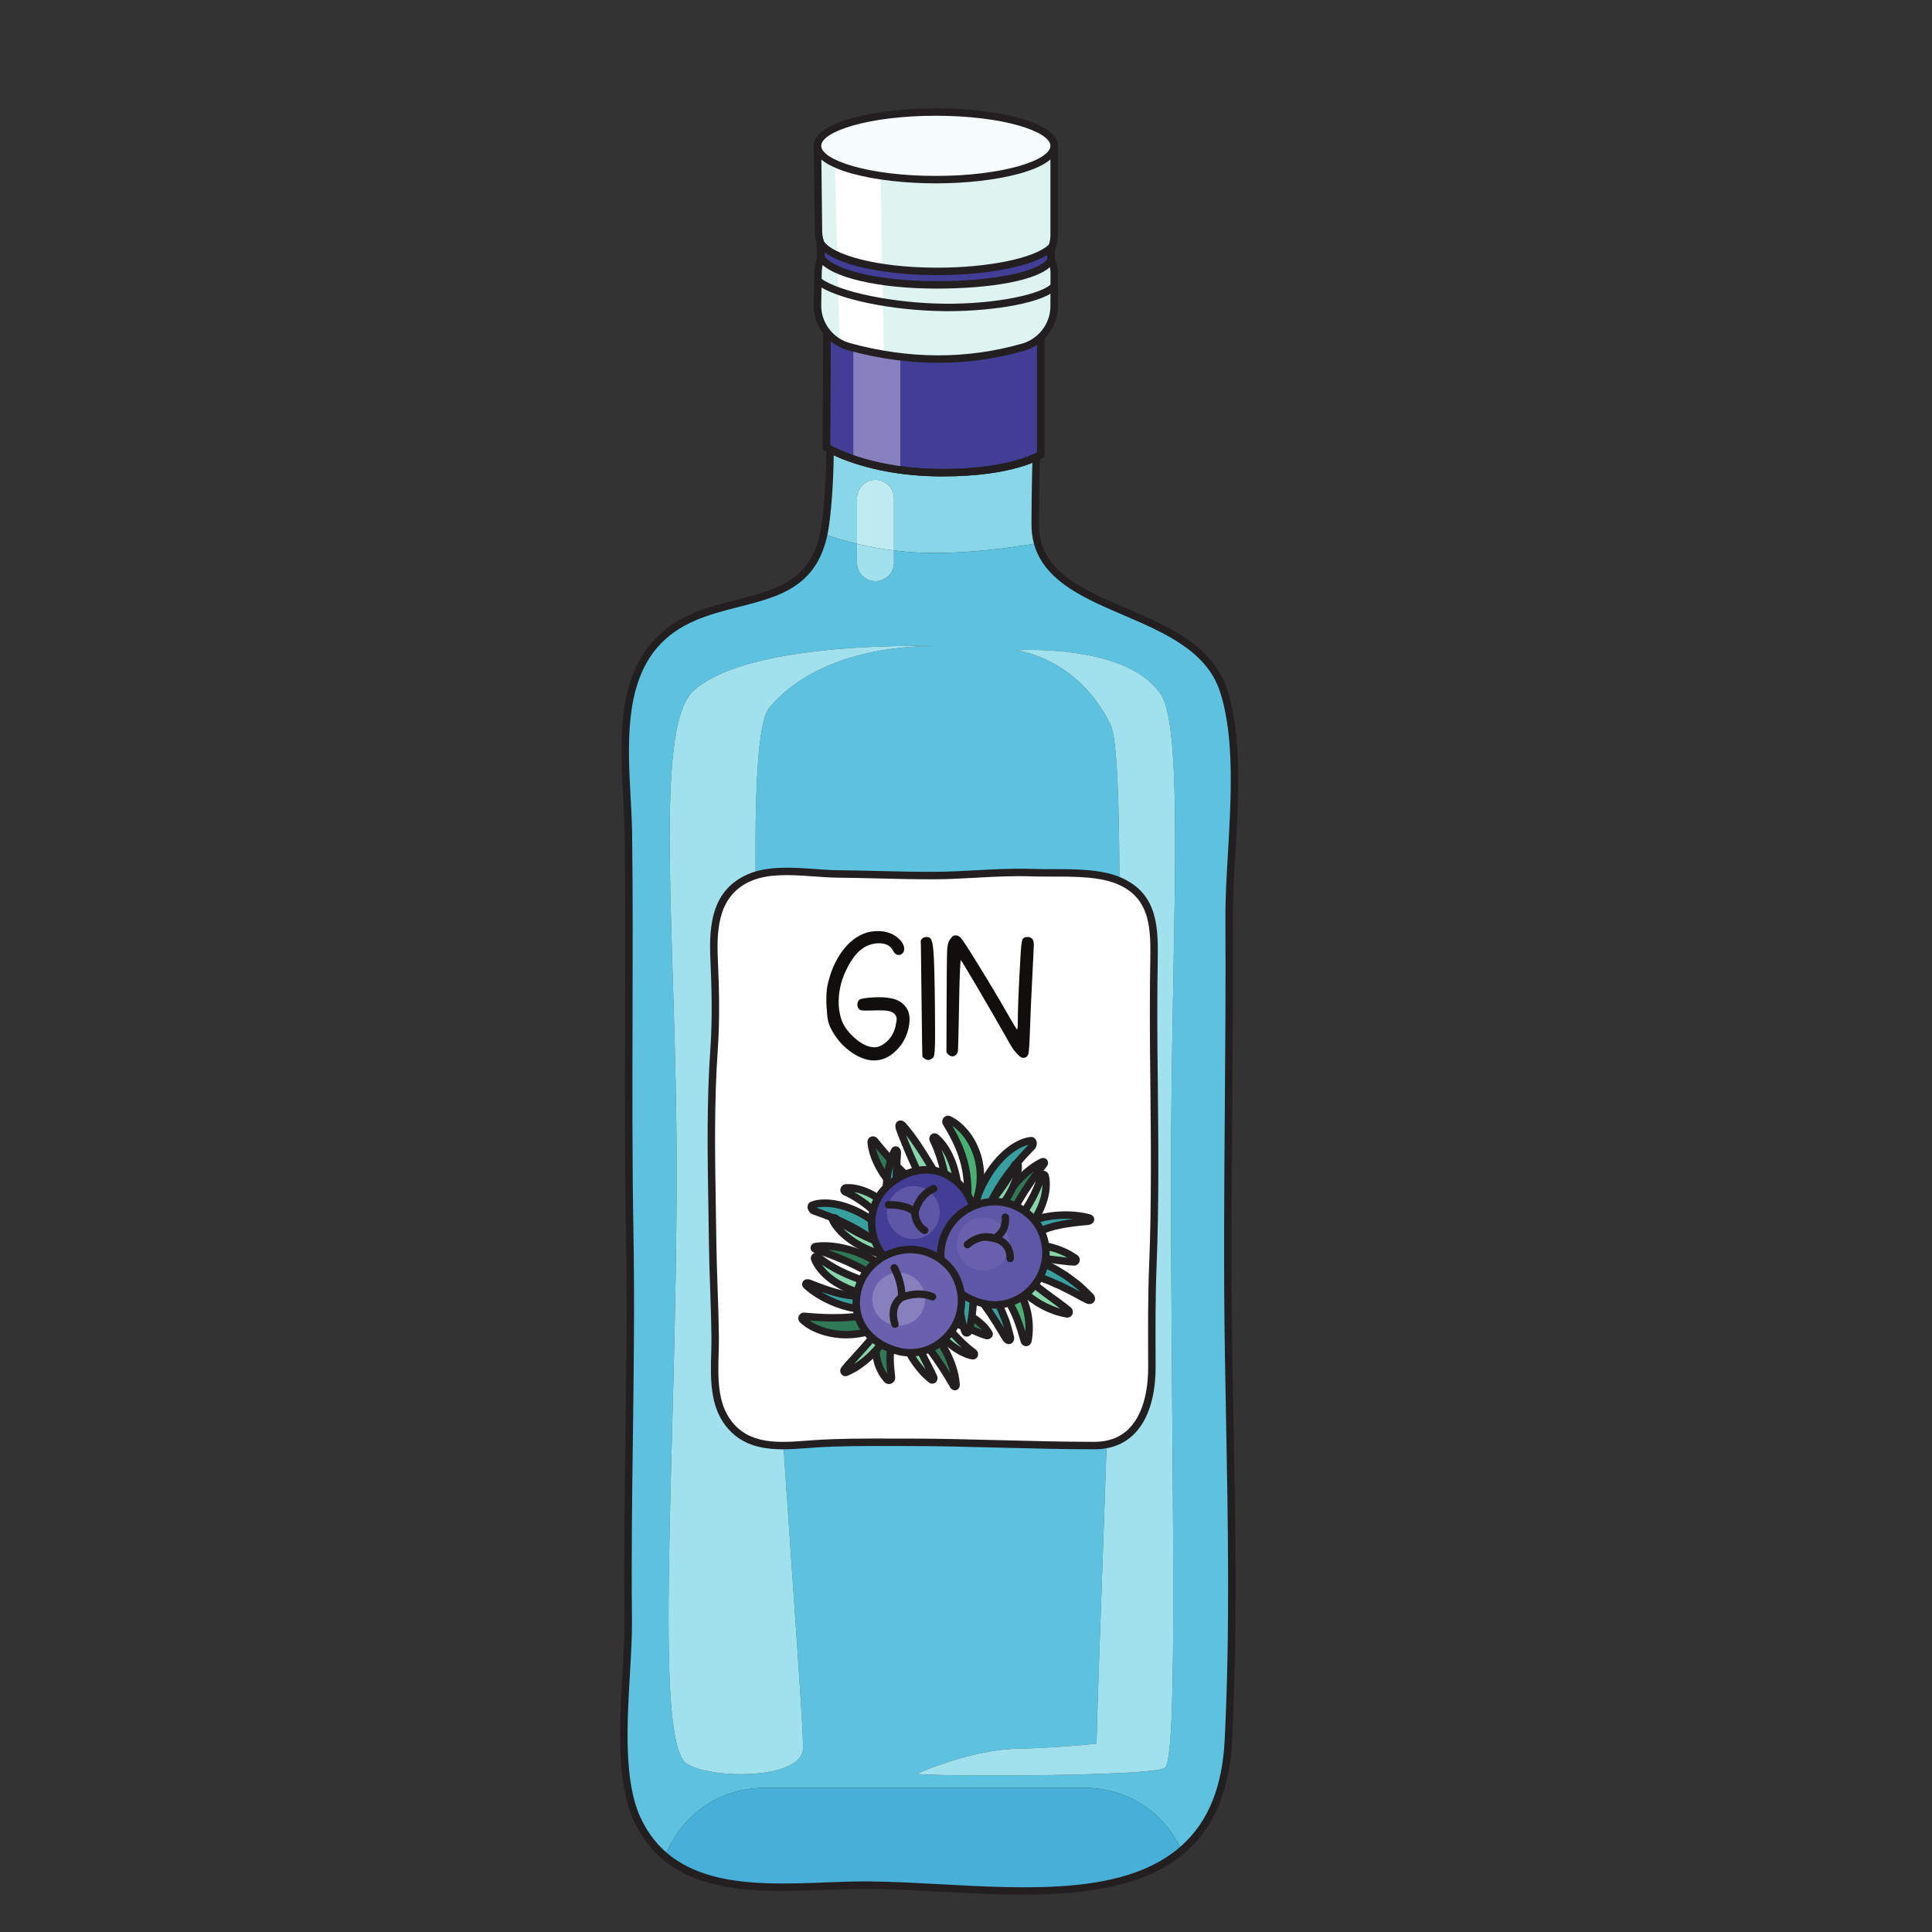 <svg xmlns="http://www.w3.org/2000/svg" width="200mm" height="200mm" viewBox="0 0 200 200"><rect x="0" y="0" width="200" height="200" fill="#333333" stroke="none"/><defs><clipPath id="a" clipPathUnits="userSpaceOnUse"><path d="M33698.6 32380.8c29.8 25.5 57.8 53.1 84 83.1-26.2-30-54.2-57.6-84-83.1m84.4 83.7c.3.3.6.6.9 1-.3-.4-.6-.7-.9-1m2.3 2.6.4.4zm-3815.8 68.3c-11.9 21-23.1 43-33.6 66.1-32.8 72.5-54.4 156.5-68.2 247.5 13.8-91 35.5-175 68.3-247.5 10.4-23.1 21.6-45.1 33.5-66.1m4012.8 334.6c.1.1.2.5.2.6-.1-.2-.1-.4-.2-.6m.8 3.4c.1.4.2.9.3 1.3-.1-.4-.2-.9-.3-1.3m.6 2.6c18.6 80.3 30.6 168.5 35.5 265.5 15.4 307.8 21.9 618.2 23.4 929.3-1.4-311.1-8-621.4-23.4-929.2-4.8-97.1-16.9-185.3-35.5-265.6m46.2 2413.6c-3.2 172.7-6.5 345.1-9.3 516.6-5.2 319.4-6.1 638.5-5.1 957.3-1-318.9-.1-637.8 5.1-957.4 2.8-171.5 6.1-343.8 9.3-516.5m-8.4 2397.7c1.2 163.9 2.4 327.8 3 491.7-.6-163.9-1.8-327.8-3-491.7m3.8 1231.6c11.7 459.6 95.2 1058.4-40.9 1468.9-187.6 566.2-1142.5 514.6-1281.7 1013.4h.2c139.4-498.7 1094-447.3 1281.6-1013.4 136-410.5 52.6-1009.4 40.8-1468.9m-4144.9 281.1c-.6 63.7-1.2 127.4-2 191.1-1.5 121.4-11.5 256.1-17.5 394.4 6-138.3 16.1-273.1 17.5-394.5.8-63.6 1.4-127.3 2-191m901.8 1826.3h.2zm2.6.7c.4.2.8.3 1.2.4-.4-.1-.8-.3-1.2-.4m1.3.4c.8.3 1.6.5 2.4.8-.8-.3-1.6-.5-2.4-.8m2.7.9c.8.2 1.7.5 2.5.7-.8-.2-1.7-.5-2.5-.7m2.5.7c204.3 62.6 376.4 159 435.1 436h.1c-58.8-277.1-230.8-373.4-435.2-436"/></clipPath></defs><g style="display:inline"><g clip-path="url(#a)" transform="matrix(.015 0 0 -.015 -383.123 677.252)"><path d="M29860.9 32380.8h4259.6v9084.21h-4259.6z" style="fill:#87d7e8;fill-opacity:1;fill-rule:nonzero;stroke:none"/></g><path d="M32604 32099.8c-119.1 0-240.2 4.2-361 9.8 120.7-5.6 241.6-9.7 360.6-9.7 427.3 0 829 53.1 1095 280.9-265.8-227.8-667.5-281-1094.6-281" style="fill:#4bb3da;fill-opacity:1;fill-rule:nonzero;stroke:none" transform="matrix(.015 0 0 -.015 -383.123 677.252)"/><path d="M32243 32109.6c-242.6 11.3-483.7 28.6-703.8 30.6-8.8.1-17.8.2-26.8.2-87.5 0-180.5-3.7-275.9-7.4-95.6-3.6-193.7-7.3-291.4-7.3-391.2 0-777.4 58.6-975.6 409.7 44.2-78.3 97.8-142.1 158.6-193.8 212-180.5 512.8-215.8 816.7-215.8 97.7 0 195.8 3.6 291.3 7.3 95.4 3.6 188.2 7.3 275.7 7.3 9.2 0 18.4-.1 27.4-.1 220.1-2 461.1-19.4 703.8-30.7m1539.6 354.3c.1.2.3.4.4.6-.1-.2-.3-.4-.4-.6m1.3 1.6c.5.5.9 1 1.4 1.6-.5-.6-.9-1.1-1.4-1.6m1.8 2c89.6 103.9 157.2 235.8 196.6 402.5-39.3-166.8-107-298.6-196.6-402.5m-3918 381.5c-53.5 354.3 13.1 815.9 9.6 1126.2-10 888.7 26.1 1778.2 10.1 2666.3-15.3 852.6-.2 1706-7 2558.5 6.9-852.5-8.2-1705.9 7-2558.5 16-888.2-20.1-1777.7-10.1-2666.3 3.5-310.3-63-771.8-9.6-1126.2m4114.8 21.6c.2.9.4 1.8.6 2.8-.2-1-.4-1.9-.6-2.8m.9 4.1c.1.5.2.9.3 1.3-.1-.4-.2-.9-.3-1.3m59.2 1196.1c1.8 406.2-5.2 813.7-12.7 1218.8 7.6-405.1 14.5-812.6 12.7-1218.8m-27.1 2692.7c1 308 3.7 615.9 6 923.8-2.3-307.9-5-615.7-6-923.8m9 1415.5c.8 208.3.9 416.6-.4 625.1-.2 37.1.2 75.4 1.2 114.8-1-39.4-1.4-77.7-1.2-114.8 1.3-208.5 1.2-416.8.4-625.1m-4163.6 1606.5c-14.3 328.7-5.4 677.2 197.1 912.5 195.4 226.9 481.4 255.4 724.2 328.3-242.7-72.9-528.8-101.4-724.1-328.3-202.6-235.4-211.5-583.8-197.2-912.5m921.5 1240.8c.8.3 1.6.5 2.4.7-.8-.2-1.6-.4-2.4-.7m3.6 1.1h.1zm2.5.8c.1 0 .2 0 .3.1-.1-.1-.2-.1-.3-.1m1204.9 305.6c-100 0-194.4 6.4-282.6 17.2v360.4c0 70.3-57.1 127.4-127.4 127.4-70.4 0-127.4-57.1-127.4-127.4v-314.5c-85.9 20.5-162.8 44.2-229.5 68.1 4.1 19.5 7.7 39.9 10.7 61.2 59 421.4 24.3 977.2 15.8 1432.1-5.9 314.5 42.3 379.7 199.5 379.7 55.7 0 125.2-8.2 210.9-16.4s187.6-16.4 308.2-16.4h3.3c238.6.3 405.3 35.5 518.8 35.5 156.4 0 211.9-66.7 215.1-383.1 4.8-468-23-967.8-23-1426.9 0-47 5.9-90 16.9-129.5-222.4-37.6-472.6-67.4-709.3-67.4" style="fill:#87d7e8;fill-opacity:1;fill-rule:nonzero;stroke:none" transform="matrix(.015 0 0 -.015 -383.123 677.252)"/><path d="M30128.1 32341.6c-60.8 51.7-114.4 115.5-158.6 193.8-11.9 21-23.1 43-33.5 66.1-32.8 72.5-54.5 156.5-68.3 247.5-53.4 354.4 13.1 815.9 9.6 1126.2-10 888.6 26.1 1778.1 10.1 2666.3-15.2 852.6-.1 1706-7 2558.5-.6 63.7-1.2 127.4-2 191-1.4 121.4-11.5 256.2-17.5 394.5-14.3 328.7-5.4 677.1 197.2 912.5 195.3 226.9 481.4 255.4 724.1 328.3h.2c.8.3 1.6.5 2.4.7.4.1.8.3 1.2.4h.1c.8.3 1.6.5 2.4.8.1 0 .2 0 .3.1.8.2 1.7.5 2.5.7 204.4 62.6 376.4 158.9 435.2 436 66.7-23.9 143.6-47.6 229.5-68.1v-130.2c0-70.3 57-127.4 127.4-127.4 70.3 0 127.4 57.1 127.4 127.4v84.3c88.2-10.8 182.6-17.2 282.6-17.2 236.7 0 486.9 29.8 709.3 67.4 139.2-498.8 1094.1-447.2 1281.7-1013.4 136.1-410.5 52.6-1009.3 40.9-1468.9-1-39.4-1.4-77.7-1.2-114.8 1.3-208.5 1.2-416.8.4-625.1-.6-163.9-1.8-327.8-3-491.7-2.3-307.9-5-615.8-6-923.8-1-318.8-.1-637.9 5.1-957.3 2.8-171.5 6.1-343.9 9.3-516.6 7.5-405.1 14.5-812.6 12.7-1218.8-1.5-311.1-8-621.5-23.4-929.3-4.9-97-16.9-185.2-35.5-265.5-.1-.4-.2-.8-.3-1.3-.1-.4-.2-.9-.3-1.3-.2-1-.4-1.9-.6-2.8 0-.1-.1-.5-.2-.6-39.4-166.7-107-298.6-196.6-402.5l-.4-.4c-.5-.6-.9-1.1-1.4-1.6-.3-.4-.6-.7-.9-1-.1-.2-.3-.4-.4-.6-26.2-30-54.2-57.6-84-83.1l-34.1 60.9c-128.2 228.3-369.5 369.5-631.2 369.5h-2221.5c-270.1 0-517.9-150.4-642.4-390.1zm2524.2 8323.2c-61.4 0-99.1-2.5-99.1-2.5s421.5-41.7 653.1-514.2c175.4-357.8-84.5-6295.2-97.2-7031.2-97.9-10.4-309.5-30.1-547-35.2-326.6-6.9-694.8-173.7-694.8-173.7 47.3-6.7 267.9-11 536-11 486.8 0 1130.4 14.1 1178.2 53.1 97.5 79.5 40.7 2158 41.7 4127.1.8 1569.8 96.9 3026.6-69.5 3279.4-182.7 277.3-686.6 308.2-901.4 308.2m-794.6 27.8c-364.2 0-1218.9-30.8-1528.7-308.3-282.2-252.7-119.1-1709.5-117.8-3279.4 1.6-1969-165.6-3974.2 70.7-4127 70-45.3 220.7-72.2 372.7-72.2 206.2 0 415 49.5 428.5 169.5 23.6 208.4-545.9 6813.4-233.9 7188.7 328.4 395 930.1 427.4 1118.5 427.4 6.6 0 12.6 0 18.1-.1 25.8-.6 39.9-1.2 39.9-1.2s-14.2.9-39.9 1.2c-29.1.7-73 1.4-128.1 1.4" style="fill:#5cc2e0;fill-opacity:1;fill-rule:nonzero;stroke:none" transform="matrix(.015 0 0 -.015 -383.123 677.252)"/><path d="M32603.6 32099.9c-119 0-239.9 4.1-360.6 9.7-242.7 11.3-483.7 28.7-703.8 30.7-9 0-18.2.1-27.4.1-87.5 0-180.3-3.7-275.7-7.3-95.5-3.7-193.6-7.3-291.3-7.3-303.9 0-604.7 35.3-816.7 215.8l41.3 79.5c124.5 239.7 372.3 390.1 642.4 390.1h2221.5c261.7 0 503-141.2 631.2-369.5l34.1-60.9c-266-227.8-667.7-280.9-1095-280.9" style="fill:#48b0d8;fill-opacity:1;fill-rule:nonzero;stroke:none" transform="matrix(.015 0 0 -.015 -383.123 677.252)"/><path d="M31710.8 41351c-91.9 11.2-177.1 27.3-254.8 45.9v314.5c0 70.3 57 127.4 127.4 127.4 70.3 0 127.4-57.1 127.4-127.4z" style="fill:#beeaf2;fill-opacity:1;fill-rule:nonzero;stroke:none" transform="matrix(.015 0 0 -.015 -383.123 677.252)"/><path d="M31583.4 41139.3c-70.4 0-127.4 57.1-127.4 127.4v130.2c77.7-18.6 162.9-34.7 254.8-45.9v-84.3c0-70.3-57.1-127.4-127.4-127.4M32403.3 32897c-268.1 0-488.7 4.3-536 11 0 0 368.2 166.8 694.8 173.7 237.5 5.1 449.1 24.8 547 35.2 12.7 736 272.6 6673.4 97.2 7031.2-231.6 472.5-653.1 514.2-653.1 514.2s37.7 2.5 99.1 2.5c214.8 0 718.7-30.9 901.4-308.2 166.4-252.8 70.3-1709.6 69.5-3279.4-1-1969.1 55.8-4047.6-41.7-4127.1-47.8-39-691.4-53.1-1178.2-53.1M30654.6 32905.7c-152 0-302.7 26.9-372.7 72.2-236.3 152.8-69.1 2158-70.7 4127-1.3 1569.9-164.4 3026.7 117.8 3279.4 309.8 277.5 1164.5 308.3 1528.7 308.3 55.1 0 99-.7 128.1-1.4-5.5.1-11.5.1-18.1.1-188.4 0-790.1-32.4-1118.5-427.4-312-375.3 257.5-6980.3 233.9-7188.7-13.5-120-222.3-169.5-428.5-169.5m1371.1 7784.3s-14.1.6-39.9 1.2c25.7-.3 39.9-1.2 39.9-1.2" style="fill:#a1e0ed;fill-opacity:1;fill-rule:nonzero;stroke:none" transform="matrix(.015 0 0 -.015 -383.123 677.252)"/><path d="M33095.7 35173.9c-436.7 0-874 23.1-1311.5 22.4-211.4-.3-422.9 3.4-633.9-11.5-210-14.8-439.1-44.6-582.4 143.7-126.8 166.5-88.5 404.2-90.8 601.2-2.5 215.9-14.8 431.3-17.5 647-5.4 439.2-21.2 889.8 9.7 1328 14.9 211.4 9.8 419.1.4 630.5-9.9 224.7 9.9 456.9 245.3 558.7 176.4 76.2 420 26.8 609.5 24.9 219.8-2.2 439.7-11.8 659.5-11.2 227.5.6 452.8 28.5 680.6 20.1 186.3-6.9 438.2 16.6 607.2-59.2 241.8-108.4 237.2-337.7 233.6-566.3-3.3-204.3-3.3-408.5-1.5-612.8 4.4-488.8 13.5-983.2-6.1-1471.5-9.5-234.5-7.6-468.5-6.7-703.2 1-253.1-87-540.8-395.4-540.8" style="fill:#fff;fill-opacity:1;fill-rule:nonzero;stroke:none" transform="matrix(.015 0 0 -.015 -383.123 677.252)"/><path d="M30970.5 39110.7c-88.5 0-172.9-9.2-245.3-40.4-218.5-94.5-239.6-312.5-229.8-534 8.9-200.1 14.9-415.3-.4-633.4-25.3-358.8-19.2-730.2-13.3-1089.3 1.3-79.2 2.6-158.1 3.6-236.6 1.3-106.9 5.1-215.6 8.7-320.7 3.7-106.9 7.5-217.4 8.8-326.3.5-38.9-.6-78.3-1.8-120.1-4.5-166.6-9.2-339 87.4-465.9 126.2-165.8 327.4-150.8 521.9-136.3 12.8.9 25.5 1.9 38.2 2.8 174.4 12.3 351.7 12 523 11.6 37.5 0 75.1-.1 112.6 0 222.1.3 448.1-5.6 666.5-11.3 211.5-5.5 430.3-11.2 645.1-11.2 97.2 0 176.8 30.6 236.8 90.7 116.6 117.1 133.3 316.1 132.9 424.3l-.2 52.8c-.9 213.4-1.8 434.1 6.9 651.5 16.9 420.1 12.4 850.6 8.1 1267-.7 67.8-1.4 135.6-2 203.2-2 223.9-1.5 424.6 1.4 613.5l.1 2.9c3.6 225.5 6.9 438.5-218.4 539.5-124.5 55.9-301.4 55.7-457.1 55.5-49.6-.1-96.5-.1-140.5 1.5-128.7 4.7-259.5-2.4-385.9-9.2-96-5.3-195.3-10.7-293.8-10.9-127-.4-256.4 2.8-381.4 5.8-91.3 2.2-185.7 4.5-278.4 5.4-51.1.5-104.8 4.3-161.6 8.4-64.1 4.5-129.1 9.2-192.1 9.2m-25.2-3962.6c-148.1 0-294.4 28.9-397.8 164.8-107.6 141.3-102.4 331-97.8 498.4 1.1 41.3 2.1 80.2 1.7 118.1-1.3 108.4-5.1 218.5-8.8 325.1-3.6 105.4-7.4 214.4-8.7 321.9-1 78.4-2.3 157.3-3.6 236.3-5.9 360.3-12.1 732.8 13.4 1093.8 15.2 215.5 9.1 429 .3 627.5-10.6 239.9 13.7 476.6 260.8 583.5 135.4 58.5 308.6 46.1 461.4 35.3 56.1-4 109-7.8 158.5-8.3 93.1-.9 187.7-3.2 279.1-5.4 124.7-3 253.8-6.1 380.1-5.8 97.1.2 195.7 5.6 291.1 10.8 127.6 6.9 259.5 14.1 390.6 9.3 43-1.6 89.4-1.5 138.5-1.5 160.9.2 343.7.4 478.2-59.9 256.2-114.9 252.5-355.1 248.8-587.3v-2.9c-3-188.5-3.5-388.7-1.5-612.2.7-67.6 1.4-135.4 2.1-203.2 4.2-417 8.7-848.2-8.2-1269.5-8.7-216.4-7.8-436.4-6.9-649.3l.2-52.8c.4-116.2-18.2-330.5-147.9-460.7-70-70.3-161.9-105.9-273.2-105.9-215.5 0-434.6 5.7-646.5 11.2-217.9 5.7-443.9 11.6-665 11.2-37.7 0-75.2.1-112.8.1-170.5.3-346.7.7-519.3-11.5-12.6-.9-25.2-1.8-37.9-2.8-55.1-4.1-112.1-8.3-168.9-8.3" style="fill:#231f20;fill-opacity:1;fill-rule:nonzero;stroke:none" transform="matrix(.015 0 0 -.015 -383.123 677.252)"/><path d="M32661.4 37235.3c-48.2-50.3-94.6-100.3-136.3-154.1-42-53.4-81-109.2-115-171-9.2-14.8-16.8-31.1-24.9-47.1-7.8-16.1-16.9-31.3-23.5-48.7l-22.2-50.4c-7-17.2-12.8-35.3-19.8-52.8-6.8-17.7-13.9-35.4-19.1-54.1-5.9-18.5-11.8-37.1-18.2-55.9-11.8-37.7-21.1-76.8-34.5-116.6l-.9-2.6c-4-12-13.6-18.5-21.3-14.5-5.2 2.6-8.2 9.3-8.5 17-.7 20.9-.6 42-.1 63.4.1 10.7.3 21.4.7 32.1.2 10.8.8 21.6 2.3 32.4 2.5 21.6 5.4 43.3 8.4 65.2 1.7 10.9 2.8 22 5.1 32.8l7.4 32.4c5 21.7 10.1 43.5 16 65.1l21.3 63.4c6.9 21.4 16.1 41.3 25.1 61.5 9.2 19.9 17.5 40.7 28.6 58.9 40 77.3 90.9 143.6 146.4 193.7 13.8 12.8 28.4 23.4 42.6 34.5 14.6 10.1 29.2 19.5 44.1 27.6 29.9 15.9 59.8 27.5 91.5 30.6 8.8.8 15.3-8.9 14.4-21.6-.5-7.8-3.6-14.9-7.9-19.5z" style="fill:#389f9f;fill-opacity:1;fill-rule:nonzero;stroke:none" transform="matrix(.015 0 0 -.015 -383.123 677.252)"/><path d="M32410.1 36910.2h.1zm-128.5-109.8c-5.6-20.5-10.3-40.8-15.6-63.4l-7.4-32.3c-1.3-6.1-2.1-12.6-3-19.1-.5-4-1.1-8-1.7-12-2.9-21.2-5.8-42.7-8.2-64.1-1.3-9-1.9-17.9-2.2-29.9-.3-7.6-.4-14.9-.6-22.1l.6 2c4.7 16.7 9.3 33.2 14.3 49.4 6.6 19.2 12.5 37.6 18.3 55.9 5 17.9 11.8 35.4 18.3 52.3l1.3 3.4c3.3 8.3 6.3 16.4 9.2 24.6 3.5 9.6 7 19.2 10.8 28.6l22.2 50.4c5 13 10.9 24.4 16.7 35.5 2.5 4.9 5.1 9.8 7.5 14.7l5.1 10.3c6.4 12.8 12.9 26.1 20.7 38.6 31.6 57.2 68.7 112.5 117 173.9 39.6 51.1 82.5 98 134.3 152.2-18.9-4.3-39.1-12.3-62.1-24.5-12-6.5-25.1-14.7-40.9-25.7l-7.9-6c-11.4-8.8-22.2-17.1-32.4-26.6-54.6-49.3-103.3-113.7-141.1-186.6l-.8-1.4c-7.6-12.5-13.9-26.6-20.5-41.6-2.3-5-4.5-10-6.8-14.9l-2.8-6.4c-7.9-17.7-15.4-34.5-21.1-52.2zm-51.2-359.8c-5.6 0-11.2 1.3-16.5 4-13.4 6.9-21.8 21.6-22.4 39.1-.6 19-.6 39.6-.1 64.7.1 10.7.3 21.7.7 32.7.2 9 .6 21.7 2.6 35 2.3 21 5.3 42.9 8.3 65 .7 4.1 1.2 7.8 1.7 11.4 1 7.8 2.1 15.6 3.7 23.3l7.5 32.8c5.5 23.4 10.4 44.5 16.3 66.1l.4 1.4 21.4 63.4c6.4 20.1 14.8 38.9 23 57.1l2.9 6.6c2.3 5.1 4.5 9.9 6.6 14.6 6.9 15.5 14 31.5 23 46.5 40.5 78 93 147.2 151.7 200.2 11.7 10.9 24 20.3 35.8 29.4l9.4 7.1c17.6 12.2 32.4 21.5 46.4 29.1 37.6 19.9 69.8 30.5 101.4 33.5 10.9 1 21.2-2.6 29.1-10.3 9.5-9.3 14.4-23.3 13.4-38.5-.9-13.4-6.3-26.4-14.9-35.4l-1.9-1.9c-52.3-54.6-95.2-101.4-134.5-152-46.7-59.6-82.6-112.8-112.8-167.7l-.7-1.3c-6.6-10.5-12.4-22.3-18.6-34.7l-5.1-10.3c-2.5-5.1-5.2-10.4-8-15.7-5.4-10.4-10.5-20.1-14.4-30.4l-.5-1.4-22.2-50.4c-3.3-8.1-6.6-17-9.8-26-3.2-8.7-6.3-17.4-9.7-25.9l-1.2-3.2c-6.4-16.5-12.5-32.1-17.1-48.4-6.1-19.5-12.1-38.3-18.6-57.2-4.7-15.1-9.2-31.1-13.7-47.3-6.3-22.4-12.8-45.7-20.8-69.2l-.8-2.6c-4.8-14.4-14.6-25.4-26.8-30.4-4.6-1.9-9.4-2.8-14.2-2.8" style="fill:#231f20;fill-opacity:1;fill-rule:nonzero;stroke:none" transform="matrix(.015 0 0 -.015 -383.123 677.252)"/><path d="M31093.5 36065.8c53.6-4.8 105.4-8.7 156-9.6 50.5-1 100.1-.8 149.6 3 6.2.1 12.4.9 18.6 1.6l18.5 1.7c12.4 1 24.8 1.6 37.1 3.6 12.4 1.7 24.9 2.6 37.4 3.9 12.5 1.5 24.9 3.8 37.6 5 12.7 1.5 25.6 2.5 38.2 4.9 12.8 1.8 25.7 3.5 39 4.8 26.3 3.2 52.5 7.9 81.6 8.3h1.3c7.9.1 14.4-6.2 14.5-14 0-4-1.6-7.7-4.2-10.3-10.3-10.2-21.1-19.9-32.3-28.8-11.4-8.7-22.5-18.3-35-25.3-24.6-14.2-49.6-29.3-76.7-38.7-13.4-5.4-27-10-40.7-14.8-14-3.4-27.9-7.3-42.1-10.2-7.1-1.5-14.1-3.3-21.3-4.4-7.1-1.1-14.3-1.8-21.5-2.7-14.5-1.5-28.8-3.8-43.4-3.8-57.9-2.9-116.5 4.1-172.1 20-55.5 16.7-108.7 40.8-152.6 81.9-5.6 5.3-5.9 14.1-.7 19.7 3.1 3.2 7.3 4.7 11.4 4.3z" style="fill:#307956;fill-opacity:1;fill-rule:nonzero;stroke:none" transform="matrix(.015 0 0 -.015 -383.123 677.252)"/><path d="M31127.6 36037c30.6-21.6 67.5-38.5 113.4-52.4 53.5-15.3 108.6-21.7 163.5-19 10.7.1 20.5 1.2 30.9 2.5 3.6.4 7.3.9 10.9 1.3l7.3.8c4.4.5 8.7 1 13.1 1.7 4.1.6 8.2 1.5 12.2 2.5 2.6.5 5.2 1.1 7.8 1.7 9 1.8 18 4.1 26.9 6.4 4.4 1.1 8.7 2.2 13.1 3.3l4.5 1.5c11.4 4 22.7 7.9 33.9 12.4 23.6 8.2 45.7 21 67 33.4l6.5 3.8c8.2 4.6 16.1 10.8 24.5 17.4l7.6 6c2.1 1.6 4.1 3.3 6.2 5-9.4-1-18.6-2.2-27.7-3.4-7-1-13.8-1.9-20.7-2.7-13.4-1.3-26-3-38.4-4.7-9.3-1.9-19.7-3-29.7-4l-9.1-1c-7.7-.8-14.8-1.8-21.9-2.9-5.1-.7-10.3-1.5-15.5-2.1-4.9-.6-9.3-1-13.7-1.4-7.8-.7-15.6-1.4-23.3-2.4-9.7-1.6-19.5-2.4-29.1-3.1l-27.9-2.4c-5.8-.7-12.4-1.5-19.6-1.7-43.4-3.3-90.2-4.2-151.3-3-41.2.7-83 3.4-121.4 6.5m251.7-123.4c-50.8 0-102.3 7.3-152.8 21.7-69.7 21-121.4 48.9-163.1 87.9-7.7 7.2-12.1 17-12.5 27.6-.3 10.6 3.4 20.6 10.7 28.4 8.3 8.9 20 13.4 32.2 12.4l2-.2c46.4-4.2 101.1-8.6 154.1-9.5 59.9-1.2 105.3-.3 147.3 2.9l1.6.1c4.6.1 9.8.7 15.3 1.4l29.7 2.6c9 .7 17.4 1.3 25.5 2.6 9 1.3 17.6 2.1 26.3 2.9 4.1.3 8.3.7 12.5 1.1 4.3.6 9 1.3 13.8 2 8 1.2 15.9 2.3 24 3.1l9.1 1c9.3 1 18.2 1.9 26.6 3.5 14.4 2.1 27.7 3.9 41.3 5.2 6.2.8 12.8 1.6 19.4 2.5 20.3 2.8 41.3 5.6 64.5 5.9h1.4c10.2.2 20.6-3.8 28.3-11.3 7.7-7.4 11.9-17.4 12.1-28.1.2-10.6-4.1-21.1-11.6-28.7-11.2-11.1-22.8-21.4-34.7-30.8l-7.4-5.9c-9.5-7.5-19.4-15.3-30.9-21.7l-6.1-3.5c-23.4-13.7-47.7-27.7-74.8-37.1-10.7-4.3-22.8-8.6-34.9-12.8l-8.1-2.7c-4.7-1.1-9.2-2.3-13.8-3.5-9.7-2.4-19.4-4.9-29.1-6.9l-7-1.5c-5.2-1.2-10.4-2.3-15.6-3.1-5.1-.8-10.2-1.4-15.2-2l-17.9-2.1c-11.4-1.3-23.3-3.1-35.8-2.7-8.8-.5-17.6-.7-26.4-.7" style="fill:#231f20;fill-opacity:1;fill-rule:nonzero;stroke:none" transform="matrix(.015 0 0 -.015 -383.123 677.252)"/><path d="M32744.8 37115.4c-32-41.8-62.3-82.4-89.7-122.7-27.6-40.2-53.8-80-77.3-120.6-3.2-5-5.9-10.1-8.6-15.3l-8.7-15.2c-5.8-10.2-11.9-20.3-17.1-30.7-5.3-10.3-11.3-20.5-17-30.9-5.5-10.4-10.5-20.8-16.3-31.3-5.7-10.5-11.8-21.1-16.7-31.8-5.5-10.7-11.1-21.5-17.2-32.4-11.7-21.9-22.2-44.1-37.4-67.5l-.7-1c-4.1-6.4-12-10-17.8-8.2-2.9 1-4.7 3.2-5.2 5.9-2 10.8-3.2 21.8-3.7 33-.3 11.2-1.3 22.6.2 34.2 2.8 23.3 5.1 47 12.7 71.1 3.2 12 7.1 24.1 10.9 36.2 5 12 9.6 24.2 15 36.2 2.7 6.1 5.1 12.1 8.1 18.1 2.9 6.1 6.3 12 9.5 18 6.5 11.9 12.5 24 20.2 35.6 28.7 47.2 64.8 92.4 105.9 133 41.5 40.3 87.2 77.1 140.2 102.1 6.8 3.2 13.3 1.3 14.6-4.3.8-3.2-.4-6.9-2.8-10.2z" style="fill:#307956;fill-opacity:1;fill-rule:nonzero;stroke:none" transform="matrix(.015 0 0 -.015 -383.123 677.252)"/><path d="m32459.4 36779.5-1.1-3.7c-3.2-10.2-6.4-20.3-9.1-30.5-6.6-20.7-8.9-40.4-11.3-61.3l-.7-6.1c-.6-4.5-.7-9-.7-13.7 2.8 5.2 5.4 10.3 8.1 15.3 2.9 5.8 5.9 11.4 8.9 17.1 6.2 11 11.7 21.6 17 32 3.6 7.9 8.3 16.4 12.8 24.7l4.1 7.6c3.6 6.3 6.6 12.3 9.6 18.2 2.2 4.3 4.4 8.7 6.7 13l6.2 11.1c3.6 6.5 7.3 13 10.7 19.5 3.8 7.8 8.5 15.9 13.1 23.9l13.1 22.9c2.7 5.2 5.8 11 9.4 16.6 20.1 34.6 44.2 72.3 77.6 121.2 13.3 19.5 27.3 39 41.2 58-20.5-15.4-41.4-33.4-63.2-54.6-40.1-39.7-74.4-82.8-101.8-127.9-5.8-8.7-10.2-16.9-14.8-25.7l-8-14.8c-2-3.7-4.1-7.5-5.9-11.2-1.7-3.4-3.2-6.9-4.7-10.4l-3-6.8c-3.4-7.8-6.6-15.6-9.8-23.4zm-36-197.8c-3.7 0-7.4.5-10.9 1.7-11.8 3.7-20.5 13.6-22.7 25.7-2.2 11.9-3.5 24.2-4.1 36.5l-.2 7.4c-.4 9.4-.9 20 .7 31.3l.6 5.7c2.6 22.3 5.3 45.4 13 69.7 2.6 9.7 6 20.6 9.4 31.5l2.2 6.8 4.8 11.6c3.3 8.5 6.7 16.9 10.5 25.3l2.7 6.1c1.8 4.4 3.7 8.7 5.8 13 2.2 4.3 4.5 8.5 6.8 12.8l7.8 14.5c5 9.5 10.2 19.2 16.8 29.1 29.1 47.8 66 94.2 109.2 137 51.3 49.8 98 83.8 147.4 107.1 10.9 5.1 22.9 5.3 32.8.5 9.1-4.4 15.6-12.6 17.8-22.4 2.4-10.5-.3-21.9-7.4-31.3l-1.2-1.6c-27.8-36.3-60.1-79.1-88.9-121.4-32.7-47.9-56.2-84.6-76.3-119.1-3.4-5.4-5.7-9.9-8.1-14.3l-13.7-24c-4.1-7.1-8.2-14.2-11.7-21.4-3.8-7.4-7.8-14.5-11.9-21.6l-5.7-10.3c-1.9-3.6-4-7.7-6-11.7-3.4-6.6-6.7-13.2-10.4-19.8l-4.1-7.6c-4.3-7.7-8.3-15.1-11.7-22.4-6.1-11.9-11.8-22.9-18.1-34.1-2.7-5.1-5.5-10.6-8.4-16.2-8.8-16.8-17.9-34.3-29.8-52.8-8.8-13.6-23.1-21.3-37-21.3" style="fill:#231f20;fill-opacity:1;fill-rule:nonzero;stroke:none" transform="matrix(.015 0 0 -.015 -383.123 677.252)"/><path d="M31578.4 37275.4c36.1-44.4 71.5-86.9 108-126.1 36.4-39.3 72.8-77 111.6-112 4.5-4.7 9.6-8.8 14.6-12.9l14.6-13c9.8-8.7 19.3-17.7 29.6-25.7 10.1-8.1 19.9-17.1 29.9-25.7 10.1-8.4 20.7-16.1 30.8-25 10.2-8.5 20.3-17.6 31.1-25.5 10.6-8.4 21.1-17 31.7-26.2 21.3-17.8 43.6-34.3 65.1-56.2l1-1c5.8-5.9 6.5-15.5 1.5-21.4-2.6-3-6.1-4.4-9.8-4.3-14.1.3-28.2 1.4-42.3 3.5-14 2.2-28.4 3.7-42 8-27.2 8.3-55.3 16.3-81.3 30.1-13.3 6.3-26.3 13.2-39.4 20.1-12.4 8.2-25.2 16-37.5 24.7-6.1 4.3-12.4 8.3-18.4 13-5.9 4.6-11.7 9.6-17.5 14.5-11.6 9.8-23.6 19.1-34.2 30.2-44.4 42.2-82.7 92-113.1 146.2-29.8 54.6-53.1 113-58.6 176.7-.8 8.1 4.7 14.8 12.2 15 4.4 0 8.4-2.1 11.2-5.5z" style="fill:#307956;fill-opacity:1;fill-rule:nonzero;stroke:none" transform="matrix(.015 0 0 -.015 -383.123 677.252)"/><path d="m31846.2 36884.3 4.8-2.5c10.7-5.7 21.5-11.4 32.4-16.5 22.7-12 46.1-19.1 70.8-26.6l7.1-2.2c9-2.9 18.8-4.3 29.1-5.8l9.5-1.5c2.2-.3 4.3-.6 6.5-.8-8.6 7.5-17.3 14.5-25.8 21.5-5.7 4.5-11.3 9.1-16.8 13.7-10.6 9.2-21 17.6-31.2 25.8-8.1 5.8-16.3 12.9-24.3 19.7l-7.4 6.3c-6.1 5.3-12 10-17.9 14.6-4.2 3.4-8.5 6.8-12.7 10.2-3.9 3.3-7.4 6.4-10.8 9.5-6.2 5.4-12.4 10.9-18.8 16-8 6.2-15.7 13.1-23.1 19.7l-22.1 19.7c-4.7 3.9-10.1 8.3-15.3 13.6-33.9 30.7-68.7 65.6-112.7 113.1-28.4 30.6-56 62.9-81.1 93.3 8.7-38.4 24.6-78.1 48.6-122.1 29.5-52.6 65.9-99.7 108.2-139.9 7.9-8.1 15.8-14.8 24.3-21.8 3-2.5 5.9-5 8.9-7.5l6.1-5.1q5.25-4.5 10.5-8.7c3.4-2.6 7.1-5.1 10.7-7.5 2.2-1.6 4.5-3.1 6.8-4.7 7.8-5.5 15.8-10.6 23.8-15.8 4-2.5 7.9-5.1 11.9-7.7m192.2-109.7-.7.1c-15.4.3-30.7 1.6-45.6 3.7l-9.1 1.4c-12 1.8-24.3 3.6-37 7.6l-6.7 2.1c-26 7.8-52.9 16-78.9 29.8-10.5 4.9-21.9 10.9-33.4 17l-8 4.4-12.6 8.1c-8.5 5.5-17.1 11-25.5 16.9l-6.2 4.3c-4.5 3.1-8.9 6.1-13.3 9.5-4.1 3.2-8 6.5-12 9.9l-14.8 12.4c-9.2 7.6-18.7 15.5-27.7 24.9-45.1 42.9-84.8 94.1-116.9 151.4-37.1 67.9-56.7 127.3-61.8 187.1-1 11.2 2.6 22.3 9.9 30.4 7.2 7.9 16.9 12.3 27.5 12.5 11.8.3 23.5-5.2 31.4-14.8l1.4-1.7c31.3-38.6 68.5-83.5 106.8-124.8 43.2-46.7 77.1-80.7 110-110.4l1.1-1.1c3.6-3.6 7.8-7.1 12.4-10.9l23.4-20.8c7-6.3 13.6-12.3 20.4-17.5 7.3-5.9 14.1-11.8 20.9-17.8 3.3-2.9 6.7-5.9 10-8.7 3.6-3 7.5-6.1 11.5-9.3 6.5-5.1 13.1-10.3 19.5-15.9l7.3-6.2c7.5-6.5 14.6-12.5 22-17.8 11.8-9.4 22.6-18.3 33.4-27.6 5-4.2 10.4-8.6 15.9-13 16.5-13.4 33.7-27.4 50.8-44.7l1-1.1c15.1-15.3 16.3-40 2.6-56-7.3-8.5-17.8-13.4-29-13.4" style="fill:#231f20;fill-opacity:1;fill-rule:nonzero;stroke:none" transform="matrix(.015 0 0 -.015 -383.123 677.252)"/><path d="M31897.4 36094.9c-42.4-28.2-82.7-57.7-115.4-89.3-33-31.6-58.1-65.7-73.9-102.5-16-36.7-23.2-77.2-23.8-120.9-1.1-43.8 4.7-89.7 9.5-139.3v-.2c.8-8.6-5.8-16.9-14.9-18.4-5.6-.9-10.9 1.1-14.3 4.7-34.5 37.7-58.8 84.3-70.4 137.3-11.7 52.6-8.8 113.7 16.4 170.1 24.4 56.5 69 104.2 118.9 135.4 50.5 31.3 104.8 50.2 161.6 52.4 8.9.3 15.9-6.4 15.6-15-.3-5.4-3.3-10.2-7.7-13.2z" style="fill:#307956;fill-opacity:1;fill-rule:nonzero;stroke:none" transform="matrix(.015 0 0 -.015 -383.123 677.252)"/><path d="M31849.7 36093.4c-35.9-7.2-71.6-21.7-106.6-43.4-48.3-30.2-88-75.4-108.9-123.8-21.3-47.7-26.5-102.3-14.9-154.2 8.5-38.6 23.9-73.2 46.1-103.5-4 39.8-7.7 77.4-6.8 114.4.6 49.2 9.1 92 26 130.5 16.6 38.8 43.4 76.1 79.6 110.8 22.7 22 50.4 44.4 85.5 69.2m-181.5-453.2h.2zm7.9-41.8c-11.5 0-22.4 4.7-30.3 13.1-38.4 42-64.2 92.2-76.7 149.3-14 62.6-7.6 128.7 18 186.1 25.1 58.3 70.9 110.5 128.8 146.7 56.5 35.1 115.1 54 174.2 56.3 11.3.4 22.7-3.9 30.6-11.9 7.8-7.8 12.1-18.7 11.6-29.8-.5-13.3-7.5-25.9-18.9-33.5l-1.8-1.2c-48.9-32.5-84.4-60-111.7-86.4-31.3-29.9-54.2-61.6-68.2-94.1-14.1-32.3-21.1-68.6-21.7-111.1-.8-35.2 2.9-72.5 6.9-112l2.5-24.5c2.2-22.4-13.8-42.7-36.3-46.4-2.4-.4-4.7-.6-7-.6" style="fill:#231f20;fill-opacity:1;fill-rule:nonzero;stroke:none" transform="matrix(.015 0 0 -.015 -383.123 677.252)"/><path d="M33045 36721.6c-66.1-5.9-130.7-13.4-188.1-25-57.8-11.6-108.1-27.6-149.7-48.9-41.9-21.1-76.1-47.9-105-79.4-29.4-31.4-52.6-66.6-79.1-104.2l-.1-.2c-4.7-6.5-17.5-10.2-28.8-8.1-6.9 1.2-11.6 4.4-13.1 8.2-14.7 39.3-12.1 81.4 9 123.8 20.5 42.1 63.4 85.4 128.2 117.6 64.1 32.6 145.3 51.7 222 57.2 77.3 5.3 150.9.3 216.5-17.7 10.4-2.8 13.9-10.1 8-16.2-3.7-3.8-10.3-6.3-17.2-6.9z" style="fill:#389f9f;fill-opacity:1;fill-rule:nonzero;stroke:none" transform="matrix(.015 0 0 -.015 -383.123 677.252)"/><path d="M32897.2 36738.9c-18 0-36.3-.6-55.2-1.9-77.5-5.6-154.8-25.4-212-54.5-55.5-27.5-96.9-65.1-116.8-106-16.3-32.8-19.9-64.8-10.7-95.5l1.3.3 11.1 15.9c22 31.5 42.7 61.2 68.6 88.7 32.3 35.3 69 63.1 112.1 84.8 42.4 21.6 95 38.8 156.2 51.1 28.3 5.7 59.6 10.8 95.6 15.3-16.3 1.2-33.1 1.8-50.2 1.8m-396.5-309.4c-3.8 0-7.6.3-11.1 1-15.8 2.8-27.6 11.7-32.5 24.2-17.4 46.5-14 96.4 9.9 144.5 24.9 50.9 74.6 96.8 139.9 129.2 63.8 32.5 146.1 53.8 231.5 59.9 83.6 5.7 159.3-.6 225.2-18.6 14.7-4 25.2-13.6 28.6-26.2 3.1-11.4-.2-23.7-9-32.7-7.9-8.2-19.7-13.4-33.2-14.6l-2.7-.3c-77.6-6.8-136.4-14.6-185.3-24.5-56.7-11.4-104.9-27-143.2-46.6-37.5-18.9-69.4-43-97.6-73.9-23.6-25-43.3-53.2-64.1-83.1l-13.9-19.7c-9.2-13.1-26.8-18.6-42.5-18.6" style="fill:#231f20;fill-opacity:1;fill-rule:nonzero;stroke:none" transform="matrix(.015 0 0 -.015 -383.123 677.252)"/><path d="M31731.8 36146.9c1.1-26.2-3.3-50.7-9.5-75.8-6.1-25-15.3-49.3-25.6-73.2-21.2-47.6-49.7-92-81.7-132.7-8.2-10.1-16.3-20.1-24.7-30-8.7-9.5-17.6-18.7-26.6-27.8-17.4-18.9-37.2-34.7-56.3-51.1-19.6-15.8-40.3-29.6-60.8-43.3-21.2-12.4-42.8-24.1-64.9-33.7-6.9-3-13.7.2-15.4 7.1-1 4.3.3 9.1 3.1 12.7l.6.8c15.5 20.2 31.9 38.3 48.3 55.8 15.7 18.6 32.1 35.7 48 53.1 7.6 9 15.6 17.6 23.4 26.3 4 4.3 8.1 8.5 11.9 12.9 3.7 4.5 7.5 8.9 11.3 13.3 7.6 8.8 15.3 17.5 23 26.1 7.2 9 14.6 17.8 22.1 26.7 29.1 35.7 56.9 72.3 82.1 110.8 25 38.3 48.9 79.4 67.4 121.2l.8 1.9c3.1 7 10.6 10.9 16.7 8.8 4.2-1.5 6.6-5.4 6.8-9.9" style="fill:#87d5ab;fill-opacity:1;fill-rule:nonzero;stroke:none" transform="matrix(.015 0 0 -.015 -383.123 677.252)"/><path d="m31731.9 36137.6-.1-.1zm-38.7-75.6c-9.5-16.4-20-33.4-31.5-51.1-23.3-35.6-50.7-72.6-83.8-113.1-7.5-9-14.8-17.6-21.9-26.5l-1-1.1c-7.5-8.5-15.1-17-22.6-25.7-3.8-4.3-7.4-8.5-11-12.8-3.1-3.6-5.9-6.7-8.8-9.7l-9.4-10.3c-5.8-6.4-11.7-12.9-17.4-19.6-5.4-5.9-10.3-11.3-15.3-16.7-10.8-11.7-22-23.8-32.5-36.3l-2.4-2.5c18.7 12.5 37.9 25.4 55.6 39.7l10.3 8.8c15.6 13.1 30.2 25.5 43.4 39.7 9.3 9.6 18 18.5 26.3 27.7 7.8 9.1 15.8 19 23.8 28.8 33.1 42.2 59.5 85.1 78.2 127 8.7 20.1 15.2 37.6 20 53.7m-316.7-409.5c-5.6 0-11.2 1.3-16.2 3.8-9.6 4.8-16.5 13.6-19 24.2-2.8 11.7 0 24.2 7.6 34.2 16 20.8 31.8 38.4 50.7 58.6 10.3 12.3 21.9 24.9 33.1 37 4.9 5.3 9.7 10.5 14.5 15.8 5.5 6.5 11.7 13.3 17.9 20.1l10.1 11.1c2.3 2.4 4.7 4.9 6.9 7.5 3.5 4.2 7.5 8.8 11.4 13.4 7.4 8.6 15.1 17.2 22.8 25.8 7.2 9 14.6 17.8 22.1 26.6 31.6 38.8 57.9 74.4 80.2 108.4 28 42.9 49.4 81.3 65.4 117.5l.9 2c8.4 19.2 29.8 29.1 48.6 22.5 13.9-4.8 23.3-17.8 24-32.9v-.1c1.3-31.2-4.5-59.5-10.3-83-5.6-23.2-14.2-47.8-27-77.3-20.4-46.1-49-92.6-85-138.4-8.5-10.6-16.9-20.8-25.4-30.8-9.2-10.2-18.3-19.5-27.4-28.8-15.1-16.3-31.6-30.3-47.7-43.9l-10.6-9c-21.1-17.1-42.5-31.4-63.3-45.2l-1.2-.8c-25.7-15-47.2-26.2-67.7-35.1-5-2.1-10.2-3.2-15.4-3.2" style="fill:#231f20;fill-opacity:1;fill-rule:nonzero;stroke:none" transform="matrix(.015 0 0 -.015 -383.123 677.252)"/><path d="M31998.1 37300.8c20.9-15.9 37-34.9 52.3-55.6 15.4-20.7 28.3-43.2 40.1-66.5 23.2-46.6 39.2-96.9 50.2-147.5 2.6-12.7 5.1-25.4 7.3-38.1 1.8-12.8 3.2-25.5 4.6-38.2 3.4-25.5 2.9-50.8 3.3-76-.2-25.2-2.8-49.9-5.3-74.5-4-24.2-8.7-48.2-15.5-71.5-2-7.1-8.8-10.4-15.2-7.3-4 2-6.8 6-7.9 10.5l-.2 1c-5.6 24.9-9.1 49-12.2 72.8-4.3 23.9-7 47.5-10.3 70.8-2 11.6-3.6 23.3-5.3 34.8-.8 5.8-1.4 11.6-2.4 17.4-1.1 5.7-2.1 11.4-3 17.2-2 11.4-3.7 22.9-5.4 34.3-2.4 11.3-4.4 22.7-6.5 34.1-8.9 45.2-19.5 89.9-33 133.9-13.6 43.6-30 88.2-50.4 129.2l-1 1.8c-3.4 6.9-1.6 15.1 3.9 18.5 3.8 2.2 8.3 1.7 11.9-1.1" style="fill:#87d5ab;fill-opacity:1;fill-rule:nonzero;stroke:none" transform="matrix(.015 0 0 -.015 -383.123 677.252)"/><path d="m32005.3 37294.9.1-.1zm33.6-77.9c6.6-17.8 13-36.8 19.3-57 12.5-40.6 23.6-85.2 33.7-136.5 2.1-11.6 4.1-22.7 6.4-33.8l.3-1.5c1.7-11.2 3.4-22.5 5.3-33.7 1-5.8 1.9-11.3 2.9-16.7.8-4.7 1.4-8.8 1.9-12.9l1.9-14c1.3-8.6 2.5-17.2 4-25.8 1.2-8 2.2-15.3 3.1-22.7 2.2-15.7 4.4-32 7.2-47.9.2-1.2.4-2.4.5-3.5 2.3 22.4 4.6 45.5 4.8 68.2l-.1 13.5c-.3 20.4-.5 39.6-3 58.8-1.4 13.1-2.7 25.5-4.5 37.9-2.1 11.8-4.6 24.2-7.1 36.7-11.4 52.4-27.6 100-48 141.2-10 19.5-19.2 35.7-28.6 49.7m85.9-518.2c-5.5 0-11.1 1.3-16.3 3.8-10.8 5.3-18.7 15.4-21.5 27.7-5.8 25.6-9.3 48.9-12.9 76.3-2.8 15.8-5.1 32.7-7.3 49-1 7.1-1.9 14.3-3 21.4-1.4 8.4-2.7 17.5-4.1 26.5l-2 15c-.5 3.4-.9 6.7-1.4 10.1-1.1 5.4-2.1 11.4-3.1 17.3-1.9 11.2-3.6 22.6-5.3 34-2.4 11.3-4.5 22.7-6.5 34-9.7 49.1-20.3 92.1-32.3 130.9-15.2 48.9-31.2 89.9-48.8 125.3l-1 1.9c-9.4 18.8-3.4 41.6 13.6 51.9 12.7 7.6 28.7 6.6 40.8-2.6 24.8-18.8 42.9-41.3 57.4-60.8 14.3-19.2 27.8-41.5 42.3-70.1 22.5-45.2 40.1-96.8 52.4-153.8 2.7-13.3 5.3-26.2 7.5-39.1 2-13.8 3.4-26.8 4.8-39.8 2.9-21.7 3.1-43.4 3.4-64.4l.2-14c-.3-27-3-52.7-5.6-77.5l-.2-1.5c-4.8-29.5-9.9-53.1-16.1-74.5-3.1-10.9-10.7-19.6-20.6-24-4.6-2-9.5-3-14.4-3" style="fill:#231f20;fill-opacity:1;fill-rule:nonzero;stroke:none" transform="matrix(.015 0 0 -.015 -383.123 677.252)"/><path d="M32568.1 37108.2c1.1-26.2-3.3-50.7-9.5-75.8-6.1-25-15.3-49.3-25.7-73.2-21.1-47.6-49.6-92-81.6-132.7-8.2-10.1-16.3-20.1-24.7-29.9-8.7-9.6-17.6-18.7-26.6-27.9-17.4-18.9-37.2-34.7-56.3-51.1-19.6-15.8-40.3-29.6-60.8-43.3-21.2-12.4-42.8-24-65-33.7-6.8-2.9-13.6.2-15.3 7.1-1 4.3.3 9.1 3.1 12.8l.6.7c15.5 20.3 31.9 38.3 48.3 55.9 15.7 18.5 32.1 35.6 47.9 53.1 7.7 9 15.7 17.6 23.5 26.3 4 4.3 8.1 8.4 11.9 12.8 3.7 4.5 7.5 8.9 11.3 13.3 7.6 8.8 15.3 17.5 23 26.1 7.2 9 14.6 17.9 22.1 26.7 29.1 35.7 56.9 72.3 82.1 110.9 25 38.2 48.9 79.3 67.4 121.1l.8 1.9c3.1 7 10.6 10.9 16.7 8.8 4.2-1.5 6.6-5.3 6.8-9.9" style="fill:#87d5ab;fill-opacity:1;fill-rule:nonzero;stroke:none" transform="matrix(.015 0 0 -.015 -383.123 677.252)"/><path d="M32529.5 37023.4c-9.5-16.5-20-33.5-31.6-51.2-23.3-35.5-50.6-72.5-83.7-113.1-7.5-8.9-14.8-17.6-21.9-26.4l-1-1.2c-7.5-8.4-15.2-16.9-22.6-25.6-3.8-4.4-7.4-8.6-11-12.9-3.1-3.6-5.9-6.6-8.8-9.7l-9.4-10.2c-5.8-6.5-11.7-13-17.4-19.6-5.4-6-10.3-11.4-15.3-16.7-10.8-11.8-22-23.9-32.5-36.3l-2.4-2.6c18.7 12.5 38 25.5 55.6 39.7l10.3 8.8c15.6 13.2 30.2 25.6 43.4 39.8 9.2 9.4 17.9 18.3 26.3 27.6 7.8 9.1 15.8 19 23.8 28.9 33.1 42.2 59.5 85 78.2 127 8.7 20.1 15.2 37.5 20 53.7m-316.7-409.6c-5.6 0-11.2 1.3-16.3 3.8-9.5 4.8-16.4 13.6-18.9 24.2-2.8 11.7 0 24.2 7.6 34.2 16 20.8 31.8 38.4 50.7 58.6 10.3 12.4 21.9 24.9 33.1 37 4.9 5.3 9.7 10.5 14.5 15.8 5.5 6.5 11.7 13.3 17.9 20.2l10.1 11c2.3 2.5 4.7 5 6.9 7.5 3.5 4.3 7.4 8.8 11.4 13.4 7.4 8.6 15.1 17.3 22.8 25.8 7.2 9.1 14.6 17.9 22.1 26.7 31.6 38.8 57.9 74.3 80.2 108.3 28 42.9 49.4 81.3 65.4 117.5l.8 1.9c8.5 19.3 30 29.2 48.7 22.7 13.9-4.9 23.3-17.8 24-33v-.1c1.3-31.2-4.5-59.5-10.3-83-5.6-23.2-14.2-47.8-27-77.3-20.4-46-49-92.5-85-138.4-8.5-10.5-16.9-20.7-25.4-30.7-9.3-10.3-18.5-19.8-27.6-29.2-14.9-16-31.5-30-47.5-43.5l-10.6-9.1c-21-17-42.5-31.3-63.3-45.2l-1.2-.7c-25.7-15.1-47.2-26.2-67.7-35.1-5-2.2-10.2-3.3-15.4-3.3" style="fill:#231f20;fill-opacity:1;fill-rule:nonzero;stroke:none" transform="matrix(.015 0 0 -.015 -383.123 677.252)"/><path d="M32120.9 35589.2c-26.6 45.4-52.6 88.8-79.5 129.5-26.8 40.8-53.7 80.1-82.3 117.2-3.4 4.9-7.1 9.4-10.8 13.8l-10.9 13.8c-7.2 9.2-14.2 18.8-21.9 27.4-7.5 8.9-14.7 18.3-22.1 27.5-7.5 9.1-15.3 17.6-22.8 27-7.6 9.2-15.1 18.9-23.1 27.5-7.8 9.1-15.7 18.4-23.5 28.2-15.8 19.1-32.3 37.3-48.2 60.2l-.8 1c-4.3 6.2-4.6 15-.7 19.6 2 2.3 4.7 3.2 7.4 2.6 10.7-2.3 21.4-5.3 31.9-9.1 10.6-4 21.4-7.3 31.6-13.2 20.5-11.4 41.5-22.5 60.9-38.7 9.9-7.5 19.6-15.7 29.4-23.8 9.3-9.1 18.8-18 27.9-27.6 4.5-4.8 9.3-9.3 13.7-14.3 4.4-5.1 8.6-10.4 13-15.6 8.5-10.6 17.4-20.7 25.3-32.3 32.8-44.4 60.9-94.9 82.9-148.4 21.6-53.7 38.2-109.9 41.3-168.5.4-7.5-3.9-12.8-9.5-11.8-3.3.5-6.3 3-8.3 6.5z" style="fill:#307956;fill-opacity:1;fill-rule:nonzero;stroke:none" transform="matrix(.015 0 0 -.015 -383.123 677.252)"/><path d="M31820.3 36045.5c3.8-4.6 7.5-9 11.2-13.3q6.3-7.35 12.3-14.7c7.9-9.9 15.6-18.9 23.2-27.8 6-6.4 12.1-14 18-21.3l5.4-6.7c4.6-5.6 8.9-10.7 13.3-15.7 3.2-3.7 6.3-7.4 9.5-11.1l7.9-10c4.6-5.8 9.2-11.7 14-17.3 5.7-6.5 11.4-13.8 17-21.1l16.4-20.9c4-4.9 8.1-9.7 11.7-15 31.5-40.8 60.8-84.4 82.7-117.8 13-19.7 25.8-40 38.1-60-6.4 24.8-15.2 50.9-26.6 79.2-21.5 52.1-48.3 100.2-79.7 142.7-5.8 8.6-11.8 15.8-18.1 23.4l-10.7 13c-2.7 3.3-5.4 6.6-8.1 9.7-2.6 2.9-5.3 5.6-7.9 8.3l-5.1 5.3c-5.8 6-11.8 11.9-17.7 17.7l-12.3 11.4c-8.1 6.7-16.1 13.3-24.2 19.5-16.8 14-34.2 23.6-52.6 33.8l-5.3 2.9c-3.9 2.3-8 4.1-12.4 5.8m323.7-444.9h.1zm-12.7-45.2c-1.8 0-3.6.1-5.4.4-10.7 1.8-20.3 8.6-26.3 18.8l-.9 1.6c-23 39.4-50.4 85.5-78.7 128.4-21.5 32.6-50.1 75.2-81.3 115.6-3.5 5.1-6.6 8.8-9.7 12.5l-1 1.2-16.6 21.2c-4.9 6.4-9.9 12.9-15.1 18.8-5.5 6.4-10.5 12.8-15.6 19.2l-7.3 9.2c-2.7 3.2-5.6 6.6-8.6 10.1-4.8 5.5-9.7 11.1-14.3 17l-5.5 6.7c-5.6 6.9-10.8 13.4-16.3 19.3-8.7 10.1-16.8 19.7-24.8 29.7-3.6 4.4-7.6 9.1-11.6 13.9-12.3 14.5-25.1 29.5-37.6 47.6-11.8 16.9-11.5 38.3-.1 51.9 7.9 9.3 20.2 13.7 32.4 11.2 11.9-2.6 23.8-6 35.4-10.1l6.9-2.6c8.8-3.2 18.8-6.8 28.7-12.5l4.9-2.7c19.7-10.9 40.1-22.2 59.7-38.6 7.8-5.8 16.4-12.9 25-20.1l6-5.1 9.3-9.1c6.4-6.2 12.8-12.4 19.1-19l4.6-4.8c3.3-3.3 6.6-6.7 9.8-10.4 3.2-3.6 6.2-7.3 9.3-11l10.5-12.8c6.8-8.2 13.8-16.8 20.5-26.5 33.2-45.1 62.2-96.8 85.4-153 26.6-66.4 40.3-122.5 43.2-177 .6-12.1-3.8-23.3-12-30.6-6.1-5.5-13.9-8.4-22-8.4" style="fill:#231f20;fill-opacity:1;fill-rule:nonzero;stroke:none" transform="matrix(.015 0 0 -.015 -383.123 677.252)"/><path d="M32253.3 35793.7c-25.8 4.6-48.8 14.3-71.9 25.7-23.1 11.3-44.8 25.6-65.9 40.9-42 30.9-79.1 68.4-112 108.4-8.1 10.1-16.1 20.3-23.9 30.6-7.4 10.5-14.4 21.2-21.5 31.9-14.6 21.2-25.7 43.9-37.6 66.1-11.2 22.5-20.2 45.7-29.2 68.7-7.5 23.4-14.2 46.9-18.8 70.7-1.4 7.3 3.1 13.3 10.2 13.4 4.4.1 8.8-2.2 11.8-5.7l.6-.8c16.4-19.5 30.5-39.4 44.1-59.2 14.7-19.3 27.8-39.1 41.5-58.3 7.1-9.5 13.8-19.1 20.6-28.6 3.3-4.8 6.5-9.7 10-14.4 3.6-4.5 7-9.2 10.5-13.9 7-9.3 13.7-18.7 20.5-28.1q10.8-13.5 21.3-27.3c28.5-36.2 58.3-71.2 90.5-104.2 31.9-32.6 66.9-64.8 103.7-91.9l1.7-1.3c6.1-4.5 8.3-12.7 4.9-18.2-2.3-3.7-6.6-5.3-11.1-4.5" style="fill:#87d5ab;fill-opacity:1;fill-rule:nonzero;stroke:none" transform="matrix(.015 0 0 -.015 -383.123 677.252)"/><path d="M31916.7 36171.7c8.2-21.1 16.7-42.7 26.8-62.9l6.4-12c9.4-18 18.4-35 29.4-50.9 7.4-11.4 14.1-21.7 21.3-31.7 7.2-9.5 15.1-19.5 23-29.5 34-41.4 70.2-76.5 107.1-103.7 17.8-12.9 33.4-23.1 48.1-31.2-14 12.8-28.3 26.7-43.1 41.8-29.7 30.4-59.8 65.1-92.3 106.2-7.1 9.4-14 18.3-21.1 27.1l-.9 1.2c-6.7 9.3-13.3 18.5-20.2 27.7-3.4 4.6-6.7 9.1-10.2 13.5-2.8 3.8-5.1 7.2-7.4 10.6l-8.2 11.6c-5 7-10 14.1-15.3 21.1-4.7 6.7-8.9 12.8-13.2 18.9-9 13-18.4 26.4-28.2 39.3-.7.9-1.3 1.9-2 2.9m338.8-403.9q-3.3 0-6.6.6h-.1c-30.7 5.5-57 17.2-78.8 28-21.4 10.5-43.6 24.2-69.6 43.1-40.6 29.9-79.8 67.9-116.8 112.9-8.4 10.6-16.6 20.9-24.5 31.4-8 11.2-15 22-22.1 32.9-12.8 18.4-22.9 37.6-32.6 56.1l-6.6 12.4c-12.1 24.2-21.4 48.2-30.4 71.5l-.5 1.4c-9.2 28.4-15.4 51.8-19.7 73.7-2.1 11.1.6 22.3 7.4 30.7 6.8 8.3 16.8 13.1 27.7 13.3 12.7.4 23.7-5.2 31.8-14.8 16.9-20.2 30.6-39.3 46.3-62.1 9.7-12.7 19.4-26.6 28.7-40.1 4.2-5.9 8.3-11.9 12.5-17.8 5.2-6.8 10.5-14.3 15.8-21.8l8.7-12.4c1.9-2.8 3.8-5.6 5.8-8.3 3.4-4.3 7-9.1 10.6-14 6.8-9.1 13.5-18.5 20.2-27.8 7.3-9 14.3-18.2 21.3-27.3 31.1-39.4 60.1-72.8 88.5-101.8 35.8-36.6 68.8-65.8 100.5-89.3l1.7-1.2c17-12.5 22-35.5 11.6-52.4-6.7-10.7-18.3-16.9-30.8-16.9" style="fill:#231f20;fill-opacity:1;fill-rule:nonzero;stroke:none" transform="matrix(.015 0 0 -.015 -383.123 677.252)"/><path d="M32754.6 37034.2c6.9-27.2 7.2-52.8 5.6-79-1.4-26.2-6.6-51.8-13.1-77-13.6-50.2-36.3-97.4-63.6-140.9-7-10.8-14-21.5-21.4-32-7.7-10.2-15.8-20.1-23.9-30-15.7-20.2-34.6-37.4-52.7-55.1-18.6-17.2-39.1-32.3-59.3-47.3-21.3-13.7-43.1-26.6-66.1-37.5-7-3.3-15.5-.3-18.8 6.8-2.1 4.4-1.7 9.4.7 13.3l.5.8c13.2 21.6 27.8 41 42.5 59.8 13.7 19.9 28.6 38.3 42.7 57 6.7 9.6 13.8 18.9 20.8 28.2 3.5 4.6 7.3 9.1 10.6 13.8 3.2 4.8 6.6 9.5 9.9 14.2 6.7 9.5 13.5 18.8 20.4 28 6.2 9.6 12.7 19.1 19.2 28.5 25.2 38.2 48.6 77.3 68.8 118.3 19.9 40.6 38 84.2 49.9 128.3l.5 2c2 7.4 9.6 11.7 17 9.8 5-1.4 8.6-5.3 9.8-10" style="fill:#87d5ab;fill-opacity:1;fill-rule:nonzero;stroke:none" transform="matrix(.015 0 0 -.015 -383.123 677.252)"/><path d="M32752.6 37027.7v-.1zm-17.4-54.6c-9.4-25.4-20.9-52.1-34.7-80.3-18.7-38-41.8-77.6-70.4-121.1-6.7-9.7-13-18.9-19-28.3l-1.1-1.5c-6.7-9-13.4-18.1-19.9-27.3-3.4-4.7-6.5-9.2-9.6-13.8-2.8-4-5.4-7.3-8-10.6l-8.6-11.3c-5.1-6.8-10.2-13.5-15.1-20.5-4.9-6.6-9.4-12.4-13.8-18.1-9.7-12.6-19.7-25.5-28.8-38.8l-.9-1.2c-5.2-6.7-10.2-13.1-14.9-19.4 6.8 4 13.8 8.4 21.2 13.1 19.2 14.3 39 29 56.5 45.1l9.6 9.4c14.7 14.2 28.5 27.5 40.1 42.6 8.4 10.2 16.3 19.8 23.8 29.6 6.6 9.6 13.5 20.1 20.4 30.7 28 44.6 48.4 89.7 60.3 133.5 7.2 27.7 11.1 50.6 12.2 71.7.4 5.4.6 10.9.7 16.5m-281-464.8c-15 0-29.3 8.5-36.2 22.9-5.6 12.1-4.9 26.1 2 37.6 15 24.4 30.7 45 44.3 62.6 9.8 14 20 27.3 29.9 40.2 4.4 5.7 8.7 11.3 13 17 4.7 6.7 10.1 14 15.6 21.2l9.3 12.2c2 2.7 4.1 5.3 6 8 3 4.4 6.5 9.4 10.1 14.3 6.4 9.2 13.2 18.4 20.1 27.6 6.2 9.7 12.6 19.1 19.1 28.5 27.2 41.3 49.2 79.1 66.9 115 22.2 45.3 37.9 85.8 48.2 123.7l.5 2.1c2.7 10.1 9.3 18.6 18.4 23.9 9.2 5.2 19.8 6.6 30.1 3.9 13.7-3.7 24.5-14.6 28-28.4v-.1c8.2-32.3 7.8-62 6.4-86.8-1.4-24.5-5.8-50.6-13.9-81.9-13.3-49.1-35.7-98.8-66.7-148.2-7.4-11.4-14.6-22.3-22.1-33-8.5-11.3-16.8-21.4-25.1-31.5-13.5-17.5-29.3-32.8-44.6-47.5l-10-9.8c-20.2-18.6-41.5-34.4-62-49.6l-1.4-.9c-25.8-16.7-47.7-29.1-69-39.1-5.5-2.6-11.3-3.9-16.9-3.9" style="fill:#231f20;fill-opacity:1;fill-rule:nonzero;stroke:none" transform="matrix(.015 0 0 -.015 -383.123 677.252)"/><path d="M31734.1 37189c-4.8-66.2-7.6-131.2-5.3-189.7 2.3-58.9 10.1-111.2 24.5-155.6 14.1-44.7 35.2-82.8 61.7-116.2 26.2-34.1 57.4-62.6 90.3-94.8l.1-.1c5.7-5.6 7.3-18.9 3.5-29.7-2.4-6.6-6.3-10.8-10.3-11.6-41-8.3-82.2 1-120.7 28.5-38.3 27-74.3 76.2-95.7 145.3-22 68.4-28 151.7-21.2 228.3 7.1 77.1 23.8 149 51.9 210.9 4.4 9.8 12.2 12.2 17.3 5.3 3.2-4.3 4.6-11.1 4.1-18z" style="fill:#389f9f;fill-opacity:1;fill-rule:nonzero;stroke:none" transform="matrix(.015 0 0 -.015 -383.123 677.252)"/><path d="M31703.2 37095c-7.7-32.4-13.2-67.1-16.6-104-6.9-77.4.4-156.9 20.1-218 18.3-59.1 48.8-106 86-132.2 29.8-21.3 60.9-29.9 92.6-25.7l-.1 1.2-14.1 13.8c-27.5 26.6-53.5 51.8-76.5 81.7-29.7 37.5-51.3 78.1-65.8 124.1-14.7 45.3-23.3 99.9-25.6 162.4-1.2 28.8-1.2 60.5 0 96.7m166.7-532.3c-37.1 0-73.5 12.3-107 36.2-46.2 32.6-83.7 89-105.2 158.6-22 68.1-29.9 152.8-22.3 238.1 7.6 83.4 25.9 157.2 54.1 219.4 6.3 13.9 17.4 22.7 30.4 24.1 11.8 1.2 23.4-4 30.9-14.1 6.8-9.1 10-21.6 9.1-35.1l-.2-2.8c-5.5-77.6-7.2-136.9-5.2-186.8 2.2-57.8 10-107.8 23.2-148.7 12.7-40.1 31.5-75.4 57.4-108.2 21-27.2 45.6-51.1 71.7-76.4l16.5-15.9c15.3-15 15.8-39.9 9.8-56.7-5.3-15.2-15.9-25.5-29.1-28.3-11.4-2.3-22.7-3.4-34.1-3.4" style="fill:#231f20;fill-opacity:1;fill-rule:nonzero;stroke:none" transform="matrix(.015 0 0 -.015 -383.123 677.252)"/><path d="M31379.2 36952c28 2.5 53.3-1.3 79-7 25.6-5.6 50-14.8 73.8-25.2 47.5-21.5 90.5-51.3 129.1-85.2 9.5-8.6 18.9-17.3 28.2-26.3 8.8-9.2 17.3-18.8 25.7-28.4 17.5-18.7 31.4-40.1 46.1-60.7 14-21.2 25.7-43.7 37.2-66.1 10.2-23.2 19.5-46.8 26.5-71.2 2.2-7.5-2.1-15.3-9.6-17.5-4.7-1.4-9.6-.2-13.1 2.8l-.7.6c-19.2 16.5-36 34-52.3 51.6-17.4 16.6-33.2 34.2-49.5 51.1-8.4 8.2-16.4 16.7-24.5 25.1-4 4.2-7.8 8.6-11.9 12.6-4.3 4-8.4 8-12.5 12.1-8.3 8-16.3 16.3-24.3 24.6-8.6 7.6-16.9 15.5-25.2 23.4-33.7 30.9-68.5 60.3-105.8 86.7-36.9 26.2-77.1 51-118.7 69.7l-1.9.9c-7 3.1-10.1 11.3-7 18.3 2.2 4.7 6.6 7.6 11.4 8.1" style="fill:#87d5ab;fill-opacity:1;fill-rule:nonzero;stroke:none" transform="matrix(.015 0 0 -.015 -383.123 677.252)"/><path d="M31436.5 36923.1c23.6-13.3 48.1-28.9 73.8-47.1 34.5-24.5 69.9-53.5 108.3-88.7 8.5-8.1 16.5-15.8 24.9-23.3l1.3-1.3c7.9-8 15.7-16.1 23.8-24 4.1-4 8-7.9 12-11.6 3.6-3.4 6.4-6.5 9.2-9.5l9.9-10.5c5.9-6.1 11.8-12.2 17.9-18.1 5.7-6 10.7-11.4 15.8-16.8 10.8-11.4 22-23.2 33.5-34.3l1-1c5.3-5.7 10.9-11.7 16.9-17.8-3 7.3-6.1 14.9-9.7 22.9-11 21.3-22.4 43.2-35.4 63l-7.8 11c-11.6 16.7-22.7 32.5-35.6 46.4-8.8 9.9-17 19.2-25.6 28.1-8.4 8.1-17.6 16.6-26.9 25.1-39.7 34.8-80.9 62-122.4 80.7-26.2 11.5-48.1 19-68.7 23.5q-7.95 1.8-16.2 3.3m374.7-385c-9.3 0-18.4 3.3-25.7 9.4-21.7 18.7-39.6 37.5-54.7 53.8-12.3 11.8-23.7 24-34.8 35.7-5 5.3-9.9 10.5-14.9 15.7-5.9 5.7-12.1 12.2-18.4 18.7l-10.8 11.4c-2.2 2.4-4.4 4.8-6.7 7.1-4 3.6-8.3 7.9-12.6 12.2-8 7.8-16.1 16-24.1 24.2-8.5 7.6-16.8 15.5-25.1 23.5-36.4 33.4-70.2 61.1-102.9 84.3-41.2 29.1-78.6 51.1-114.4 67.2l-1.8.8c-19.9 9-28.9 32.4-19.9 52.3 5.9 13 18.3 21.9 32.5 23.2h.1c33.3 2.9 62.5-2.2 86.7-7.6 24-5.2 49-13.7 78.7-26.7 46.3-20.9 91.8-50.9 135.6-89.4 10.1-9.1 19.7-18 29.2-27.1 9.7-10.1 18.4-20 27.1-29.9 15-16 27.6-34 39.8-51.5l8-11.4c15.2-22.9 27.3-46.4 39.1-69l.7-1.6c12.3-28.1 21.1-51.8 27.6-74.3 3-10.3 1.8-21-3.4-30.4-5.1-9.3-13.6-16-23.8-19-3.6-1.1-7.4-1.6-11.1-1.6" style="fill:#231f20;fill-opacity:1;fill-rule:nonzero;stroke:none" transform="matrix(.015 0 0 -.015 -383.123 677.252)"/><path d="M32089.1 37423.9c51.9-24.3 93.4-63.7 128.5-110.4 34.5-47 60.6-102.9 75.9-163.9 7.6-30.5 11.9-62.3 13.8-94.5 1.5-32.4-.3-65.1-4.7-97.5-10-64.7-31.3-127.8-65.1-182.6-4.4-7-12.8-9.5-18.8-5.4-3.9 2.6-5.8 7.4-5.4 12.4v.2c4.6 60.8 8.3 117.4 6.9 172.1-2 54.6-8.6 106.8-20.5 157.7-12.3 50.6-29.5 99.7-51.3 147.4-21.6 47.7-47.7 94.7-76 140.9l-.7 1.1c-3.9 6.3-2 15.5 4.2 20.4 4.1 3.4 9.2 3.9 13.2 2.1" style="fill:#47b173;fill-opacity:1;fill-rule:nonzero;stroke:none" transform="matrix(.015 0 0 -.015 -383.123 677.252)"/><path d="M32114.6 37379.8c22.8-39.3 41.6-75.3 57.2-109.8 22.5-49.2 40.3-100.4 52.9-152 12.1-51.8 19-105 21.1-162.8 1-37.5-.3-75.3-2.6-113.4 15.9 36.8 27.5 77.4 33.9 119.7 4.3 31.2 5.9 62.4 4.5 92.4-1.8 31.8-6.2 62-13 89.5-14.3 56.9-39.1 110.5-71.7 154.9-26 34.6-53.2 61.5-82.3 81.5m110.5-637.9c-7.4 0-14.6 2.2-20.8 6.4-11.3 7.7-17.7 21.3-16.6 35.6 4.4 58.2 8.2 114.8 6.8 169.7-2 54.2-8.5 104.1-19.8 152.5-11.8 48.2-28.5 96.3-49.7 142.6-19.3 42.7-43.7 87.9-74.6 138.2-11.2 18.3-6.8 42 9.4 55 11.6 9.3 27 11.4 40.1 5.3h.1c51.1-23.9 96.3-62.6 138.1-118.2 36.7-50 64.4-109.8 80.3-173.1 7.6-30.7 12.5-64.1 14.6-99.3 1.5-33.5-.2-67.9-5-102.5-10.9-71-34.6-137.5-68.7-192.6-5.9-9.6-15.5-16.5-26.1-18.7q-4.05-.9-8.1-.9" style="fill:#231f20;fill-opacity:1;fill-rule:nonzero;stroke:none" transform="matrix(.015 0 0 -.015 -383.123 677.252)"/><path d="M32269.3 36453c57.1-4.5 109.8-26.9 159-58.3 48.9-32 92.9-75.2 128.6-126.9 17.8-26 33-54.3 46.1-83.8 12.7-29.7 22.5-61 29.7-92.9 13.4-64.1 15.5-130.7 3-193.8-1.6-8.2-8.6-13.4-15.6-11.7-4.6 1.2-8 4.9-9.4 9.7l-.1.3c-17 58.5-33.4 112.8-53.9 163.5-21 50.4-45.5 97.1-74.4 140.5-29.3 43.1-62.6 83.1-99.8 120.1-36.9 37.1-77.9 72-120.6 105.4l-1 .8c-5.8 4.5-7.3 13.7-3.2 20.5 2.7 4.6 7.2 6.9 11.6 6.6" style="fill:#47b173;fill-opacity:1;fill-rule:nonzero;stroke:none" transform="matrix(.015 0 0 -.015 -383.123 677.252)"/><path d="M32308.7 36420.6c35.1-28.8 65.3-55.9 92-82.7 38.4-38.2 73-79.9 102.8-123.8 29.6-44.4 54.7-91.8 76.9-145.1 14.1-34.8 26.1-70.6 37.3-107.2 2 40.1-1.4 82.1-10.2 124.1-6.9 30.7-16.4 60.5-28.2 88.1-12.8 29-27.6 55.8-43.6 79.2-33.3 48.3-75.3 89.8-121.4 120-36.5 23.2-71.3 38.9-105.6 47.4m314.1-561c-2.9 0-5.9.3-8.8 1.1-13.3 3.2-24 13.7-28 27.4-16.3 56.2-32.6 110.5-53.2 161.4-20.8 50-44.4 94.5-71.9 135.9-27.9 41-60.4 80.2-96.5 116.1-33.1 33.1-71.7 66.9-118.3 103.3-17 13.2-21.1 37-10.5 54.8 7.6 12.8 21.4 20.1 35.7 19h.1c56.2-4.4 112.1-24.8 170.8-62.3 51.8-33.9 98.8-80.2 135.9-133.9 17.8-26.1 34.1-55.7 48.4-87.9 13.1-30.8 23.6-63.6 31.3-97.7 14.7-70.4 15.7-141 3.1-204.5-2.2-11.1-8.7-20.9-17.9-26.7-6.2-4-13.1-6-20.2-6" style="fill:#231f20;fill-opacity:1;fill-rule:nonzero;stroke:none" transform="matrix(.015 0 0 -.015 -383.123 677.252)"/><path d="M31162.5 36792.5c65.7-23.1 129.7-46.7 191.3-75.8 61.6-28.7 121.6-60.8 179.9-100.5 14.9-9 29.1-20.2 43.5-30.8 14.3-10.8 29.3-20.2 43-32.8l42.6-34.9c14-12.2 27.4-25.6 41.6-38.1 14-12.7 28.3-25.3 41.5-39.6 13.5-13.9 27.3-27.8 41.5-41.6 27.6-28.4 53.5-59 83.5-88.4l1.9-1.9c9.1-8.9 20.5-10.4 25.6-3.3 3.4 4.7 3.1 12-.1 19-8.9 18.9-18.5 37.7-28.6 56.6-4.9 9.4-9.9 18.9-15.2 28.3-5 9.5-10.4 18.9-16.7 27.8-11.9 18.2-24.3 36.3-36.9 54.4-6.5 8.9-12.4 18.3-19.4 26.9l-21.3 25.6c-14.2 17.1-28.7 34.2-43.7 50.8l-47.7 46.9c-15.8 16-33 29.6-50.1 43.5-17.2 13.6-34.1 28.4-52.2 39.7-70.6 50.7-146 86.8-218.2 106.4-18.1 5.2-35.9 8.1-53.6 11.5-17.5 2.4-34.9 4.2-51.8 4.7-33.9.6-65.8-2.4-95.4-14.1-8.3-3.3-9.6-14.8-3.1-25.8 3.9-6.7 9.9-11.6 15.8-13.7z" style="fill:#389f9f;fill-opacity:1;fill-rule:nonzero;stroke:none" transform="matrix(.015 0 0 -.015 -383.123 677.252)"/><path d="m31637 36572.1 42.1-34.5c8.2-7.1 15.6-14.1 23.1-21.1 6.3-5.9 12.6-11.9 19.1-17.6l2.7-2.4c13.6-12.2 27.6-24.8 40.8-39.2 12.9-13 26.4-26.8 40.5-40.5 12.3-12.6 23.9-25.2 35.6-38l1.4-1.5c-3.4 6.3-6.7 12.6-10.2 18.9-4.1 7.6-9.3 17-15.3 25.5-12.3 18.7-24.6 36.6-37 54.5-2.1 2.9-4.4 6.2-6.7 9.6-3.7 5.4-7.4 10.8-11.6 15.9l-21 25.3c-14.2 16.9-28.2 33.5-42.5 49.4l-47.2 46.4c-13.3 13.4-27.6 25-42.7 37.2l-5.6 4.6c-4 3.2-8.3 6.6-12.5 10.1-12.7 10.3-24.7 20-37.1 27.8l-1.4.9c-66.6 47.9-139.2 83.4-209.9 102.5-13.7 3.9-27 6.4-41.2 9.1l-9.8 1.9c-19.1 2.5-34.5 3.9-48.4 4.3-26 .5-47.4-1.5-66.2-6.2 61.6-21.7 126.9-45.8 188.8-75.1 70.6-32.8 128.8-65.3 182.8-102.1 12.7-7.7 24.6-16.6 36.1-25.1l8.7-6.6c4.7-3.5 9.2-6.7 13.7-9.9 10.1-7.3 20.6-14.8 30.9-24.1m252.1-297.5c-12 0-24.4 5.4-34.3 15.1l-2 2c-17.7 17.4-34 35.2-49.8 52.3-11.3 12.4-22.5 24.6-34 36.5-13.9 13.4-27.8 27.5-41.5 41.5-12.1 13.1-24.6 24.3-37.8 36.2l-2.5 2.2c-6.8 6-13.5 12.3-20.2 18.6-7 6.6-13.9 13.1-21 19.3l-43.2 35.4c-8.1 7.4-17.1 13.9-26.6 20.7-4.9 3.4-9.8 6.9-14.5 10.5l-8.8 6.6c-11.2 8.3-21.7 16.2-32.4 22.6l-1.2.8c-51.9 35.4-107.9 66.7-176.4 98.5-58.2 27.5-117.5 49.8-188.9 74.8l-2.3.8c-11.9 4.3-22.6 13.3-29.4 24.9-7.8 13.1-9.8 27.8-5.5 40.4 3.6 10.4 11.1 18.4 21.2 22.4 29.6 11.6 62.9 16.7 105.4 16 16.2-.5 33.5-2.1 54.8-5l11.8-2.2c14.6-2.7 29.7-5.6 45.3-10 76.1-20.7 154.1-58.7 225.6-109.9 14.7-9.3 28.3-20.3 41.5-31 4.1-3.3 8.1-6.6 12.2-9.9l5.9-4.7c15.5-12.6 31.6-25.6 46.6-40.8l48.5-47.7c15.1-16.8 29.6-34 44.3-51.6l21.4-25.6c5.1-6.4 9.6-12.9 14.1-19.3q3.15-4.65 6.3-9c13-18.8 25.6-37 37.6-55.4 7.2-10.2 13.4-21.3 17.9-29.8 5.1-9.2 10.3-18.9 15.3-28.5 11.7-21.9 20.9-40.3 29.1-57.6 7.4-16 6.5-32.8-2.4-45-6.3-8.8-15.8-14.1-26.7-15-1.2-.1-2.3-.1-3.4-.1" style="fill:#231f20;fill-opacity:1;fill-rule:nonzero;stroke:none" transform="matrix(.015 0 0 -.015 -383.123 677.252)"/><path d="M31892.1 36532.3c59.5-36.1 117.2-72.5 171.3-113.8 54.3-40.8 106.4-84.8 155.2-135.8 12.6-11.8 24.2-25.7 36.1-39 11.7-13.6 24.4-26 35.2-41.1l34.4-43c11.2-14.8 21.5-30.7 32.8-45.9 11.1-15.3 22.5-30.7 32.3-47.4 10.4-16.4 21-32.8 32-49.3 21.1-33.5 40.1-68.8 63.3-103.8l1.5-2.3c7-10.6 17.9-14.4 24.3-8.6 4.4 3.9 5.6 11.2 3.9 18.7-4.8 20.3-10.3 40.7-16.2 61.3-2.9 10.2-5.8 20.6-9 30.8-3 10.4-6.3 20.7-10.5 30.7-7.9 20.3-16.3 40.5-24.9 60.9-4.4 10.1-8.3 20.5-13.3 30.4l-15.5 29.4c-10.4 19.7-21 39.4-32.2 58.8l-36.9 55.8c-12.2 18.9-26.2 35.7-40 52.9-14 16.9-27.5 34.9-42.8 49.7-58.6 64.3-124.8 115.3-191.4 149.5-16.6 8.8-33.4 15.3-49.9 22.4-16.7 5.9-33.3 11.3-49.7 15.3-33.1 7.7-64.9 11.3-96.4 6-8.7-1.5-12.4-12.4-8.3-24.5 2.4-7.4 7.3-13.5 12.6-16.8z" style="fill:#389f9f;fill-opacity:1;fill-rule:nonzero;stroke:none" transform="matrix(.015 0 0 -.015 -383.123 677.252)"/><path d="m32310.4 36218.1 34-42.5c6.5-8.6 12.4-17 18.3-25.5 4.9-7 9.8-14.1 15-21.1l2-2.7c10.8-14.8 21.9-30.1 31.9-46.9 9.8-15.5 20.2-31.8 31.1-48.1 9.5-14.9 18.2-29.7 27-44.6l1-1.8c-1.9 6.9-3.9 13.8-6.1 20.7-3.4 12-6.3 20.5-9.6 28.1-8.1 20.8-16.4 40.9-24.9 61-1.4 3.2-2.9 6.9-4.4 10.5-2.6 6.1-5.1 12.3-8.1 18.2l-15.4 29.1c-10.8 20.5-20.7 39-31.3 57.2l-36.5 55.2c-10.2 15.9-21.7 30.1-33.9 45.2l-4.7 5.8c-3.2 3.9-6.6 8.1-10 12.3-10.3 12.8-20.1 24.8-30.6 35l-1.1 1.2c-55.3 60.7-118.9 110.5-184.1 143.9-12.6 6.7-25.1 11.9-38.3 17.4l-9.3 3.9c-18.2 6.5-32.9 11.1-46.4 14.3-25.2 5.9-46.6 8.3-66 7.6 55.7-33.9 114.5-71 169-112.5 62.3-46.9 112.4-90.8 157.6-138 10.8-10.1 20.5-21.2 29.9-31.9l7.4-8.4c3.8-4.4 7.6-8.5 11.3-12.6 8.4-9.2 17.1-18.7 25.2-30m193-344.2c-1.6 0-3.3.1-4.9.3-13.1 1.7-25.4 9.8-33.7 22.5l-1.5 2.3c-13.8 20.7-26 41.5-37.9 61.6-8.5 14.5-17 28.8-25.8 42.7-10.7 16.1-21.4 32.7-31.9 49.2-9.1 15.4-19 29.1-29.5 43.5l-1.9 2.5c-5.4 7.2-10.6 14.8-15.8 22.3-5.5 7.9-11 15.7-16.7 23.3l-34.9 43.6c-6.4 9-13.8 17.1-21.7 25.8-4 4.4-8.1 8.8-12 13.4l-7.4 8.3c-9.1 10.4-17.7 20.3-26.8 28.7l-1 1.1c-43.4 45.3-91.7 87.5-152 133-54.3 41.3-113.4 78.4-169.3 112.4l-2 1.2c-10.8 6.7-19.4 17.8-23.7 30.5-4.9 14.5-3.8 29.3 3 40.6 5.7 9.5 14.7 15.8 25.5 17.6 31.4 5.2 65.2 3.2 106.4-6.3 15.7-3.8 32.3-9 52.5-16.2l11.1-4.6c13.7-5.8 27.9-11.7 42.3-19.3 70.1-36 138.5-89.4 197.8-154.3 12.5-12.2 23.5-25.9 34.2-39.1 3.3-4 6.5-8.1 9.9-12.1l4.8-6c12.5-15.5 25.5-31.5 37-49.5l37.5-56.7c11.2-19.3 21.4-38.4 32.7-59.7l15.5-29.5c3.8-7.3 6.8-14.7 9.9-22l4.2-9.9c8.8-21 17.3-41.5 25.3-61.9 3.8-9 7.4-19.4 11.3-33 3.1-10 6.1-20.5 9.1-31 6.9-24.2 12.1-44 16.4-62.4 4-17.1-.4-33.4-11.6-43.5-6.8-6.2-15.3-9.4-24.4-9.4" style="fill:#231f20;fill-opacity:1;fill-rule:nonzero;stroke:none" transform="matrix(.015 0 0 -.015 -383.123 677.252)"/><path d="M31171.3 36528.4c49.6-17.2 97.3-34.4 142.4-52.9 45.2-18.4 88.9-37.2 130.9-58.1 5.5-2.4 10.6-5.2 15.6-8l15.7-7.9c10.4-5.3 21.1-10.4 31.1-16.2 10.1-5.7 20.8-10.9 31.3-16.4 10.3-5.7 20.2-11.7 30.9-17.2 10.5-5.7 21.4-11.1 31.4-17.3 10.5-6 21.1-11.9 32.2-17.6 21.8-11.8 42.8-24.6 68.3-35.7l1.2-.6c6.9-3 15.6-1.6 19.4 3.1 1.9 2.4 2.2 5.2 1.1 7.8-4.3 10-9.4 19.9-15.1 29.5-6 9.6-11.4 19.6-19.1 28.5-15.1 17.8-30.1 36.4-49.7 52.3-9.3 8.2-19.2 16.2-29 24.2-10.8 7.3-21.3 14.9-32.5 22-5.6 3.6-10.9 7.3-16.7 10.7-5.8 3.3-11.9 6.5-17.8 9.7-12.1 6.4-23.7 13.2-36.6 18.6-49.9 23.6-104.9 41.4-161.6 52.7-56.8 10.8-115.2 16.2-173.3 7.9-7.4-1-11.8-6.2-9.8-11.6 1.2-3.1 4.2-5.6 8-6.9z" style="fill:#307956;fill-opacity:1;fill-rule:nonzero;stroke:none" transform="matrix(.015 0 0 -.015 -383.123 677.252)"/><path d="M31257.1 36525.1c22.1-8.2 44.5-16.8 66.3-25.8 54.8-22.3 95.7-40.5 132.7-58.9 4.9-2.1 10.6-5.2 16.3-8.3l23.1-11.7c8.3-4.2 16.6-8.3 24.5-12.9 6-3.4 12.7-6.8 19.4-10.3l10.8-5.6c4.6-2.5 8.8-4.9 13-7.3 5.9-3.3 11.7-6.6 17.8-9.8l7.8-4.2c8.4-4.4 17-8.9 25.4-14.1 9.2-5.2 19.6-11 30.4-16.6 6.1-3.3 11.7-6.4 17.4-9.6 4.9-2.7 9.9-5.5 15-8.3-2.4 3.9-5 7.6-7.8 10.8l-4.2 5c-13.5 16-26.3 31.2-42.3 44.2-8.5 7.5-16.5 14.1-24.6 20.6l-3.6 3-10.2 7c-6.8 4.7-13.6 9.4-20.7 14l-6.1 3.9c-3.2 2.1-6.3 4.2-9.7 6.1-3.5 2.1-7.1 4-10.8 5.9l-15.2 8.2c-8.7 4.8-16.9 9.2-25.5 12.9-48.7 22.9-101.1 40-156.6 51.1-29.8 5.6-57.1 9.2-82.6 10.7m453-271.9c-6 0-12.3 1.2-18.1 3.8-21.3 9.3-38.4 18.9-55 28.1-5.5 3.1-10.9 6.1-16.4 9.1-11 5.7-21.9 11.7-32.7 17.8-7.7 4.8-15.2 8.7-23.1 12.9l-7.8 4.1c-6.4 3.3-12.8 7-19.2 10.6-4 2.3-7.9 4.5-11.9 6.7l-10 5.2c-7.3 3.7-14.5 7.4-21.5 11.4-7.3 4.2-14.6 7.9-21.9 11.5l-23.9 12.1c-5.3 2.9-9.6 5.3-14.3 7.3-36.9 18.4-76.7 36.1-130.3 57.9-47.5 19.5-98 37.4-141.2 52.4l-1.6.6c-11.3 4-19.8 12-23.6 22.1-3.6 9.5-2.7 19.9 2.4 28.5 5.7 9.5 15.8 16 27.8 17.7 54 7.7 111.8 5.1 181.7-8.2 59.9-11.9 116.2-30.3 167.8-54.6 9.9-4.2 19.6-9.5 29-14.6l15-8c4.1-2.2 8.3-4.5 12.3-6.8 4.2-2.4 8.2-5 12.1-7.6l5.5-3.6c7.7-4.9 15.1-10 22.4-15l17-12.4c8.7-7.1 17.3-14.1 25.4-21.4 18.9-15.2 33.9-33 48.3-50.2l4-4.7c7.2-8.3 12.7-17.4 17.6-25.4l3.6-6c6.5-10.9 12.2-21.9 16.9-33 4.9-11.7 3.1-24.3-4.7-34-7.4-9.3-19.3-14.3-31.6-14.3" style="fill:#231f20;fill-opacity:1;fill-rule:nonzero;stroke:none" transform="matrix(.015 0 0 -.015 -383.123 677.252)"/><path d="M31792 36118.4c51.3-11.4 100.6-22.9 147.6-36.1 47-13.1 92.6-26.7 136.7-42.6 5.7-1.7 11.1-3.9 16.5-6.1l16.4-6.1c11-4 22.2-7.8 32.8-12.4 10.7-4.5 21.9-8.5 33-12.7 10.9-4.4 21.4-9.3 32.6-13.5 11.1-4.4 22.6-8.6 33.3-13.6 11.1-4.7 22.3-9.3 34-13.7 23-9.2 45.4-19.4 72-27.6l1.2-.4c7.2-2.2 15.7.2 18.9 5.3 1.6 2.6 1.6 5.4.2 7.9-5.4 9.4-11.6 18.7-18.4 27.6-7 8.8-13.5 18.1-22.2 26-17.1 16-34.1 32.7-55.5 46.2-10.2 7.1-20.9 13.9-31.6 20.7-11.6 6-22.9 12.3-34.8 18.1-5.9 2.9-11.7 6-17.8 8.7-6.2 2.6-12.6 5-18.9 7.6-12.6 4.9-25 10.3-38.4 14.2-52.3 17.7-109 29-166.6 33.6-57.8 4.2-116.4 2.8-173.1-12.1-7.3-1.9-11-7.6-8.4-12.7 1.5-2.9 4.8-5.1 8.8-5.9z" style="fill:#307956;fill-opacity:1;fill-rule:nonzero;stroke:none" transform="matrix(.015 0 0 -.015 -383.123 677.252)"/><path d="M31877.6 36125c22.8-5.6 46.1-11.5 68.9-17.9 57-15.9 99.7-29.2 138.6-43.2 5.1-1.5 11.1-3.9 17.1-6.4l24.3-8.9c8.7-3.2 17.4-6.3 25.8-10 6.4-2.7 13.4-5.3 20.4-7.9l11.5-4.3c4.9-2 9.4-3.9 13.9-5.8 6.1-2.7 12.3-5.3 18.6-7.7l8.4-3.2c8.8-3.4 17.8-7 26.7-11.1 9.8-4.1 20.8-8.7 32.2-13 6.4-2.5 12.4-5 18.4-7.5 5.2-2.2 10.5-4.3 15.9-6.5-2.9 3.6-5.9 6.9-9 9.8l-4.7 4.4c-15.3 14.4-29.8 28-47.2 39.1-9.5 6.6-18.3 12.2-27.2 17.8l-3.6 2.4-10.6 5.6c-7.5 3.9-14.9 7.9-22.5 11.6l-6.4 3.2c-3.5 1.7-6.9 3.4-10.5 5-3.7 1.6-7.6 3.1-11.4 4.7l-16 6.3c-9.2 3.7-17.9 7.2-26.8 9.8-51.1 17.2-105.1 28-161.5 32.6-30.3 2.2-57.8 2.6-83.3 1.1m476.2-217.9c-4.4 0-8.8.6-13.2 2-22.2 6.7-40.3 14.2-57.9 21.5-5.8 2.4-11.5 4.8-17.3 7.1-11.6 4.4-23.1 9.1-34.5 13.9-8.2 3.9-16.1 6.9-24.4 10.1l-8.3 3.3c-6.7 2.5-13.5 5.4-20.2 8.2-4.2 1.8-8.4 3.6-12.6 5.3l-10.7 4c-7.6 2.9-15.2 5.8-22.6 8.8-7.7 3.4-15.4 6.2-23.1 8.9l-25.2 9.3c-5.5 2.2-10.1 4.1-15 5.6-38.8 14-80.4 27-136.1 42.5-49.6 13.8-101.8 25.8-146.3 35.7l-1.7.4c-11.7 2.6-21.1 9.6-26.1 19.3-4.5 8.9-4.8 19.3-.7 28.5 4.5 10.1 13.8 17.7 25.5 20.8 52.7 13.9 110.3 18 181.4 12.9 60.8-5 119-16.7 173-34.9 10.4-3 20.6-7.1 30.5-11.1l15.7-6.2c4.4-1.7 8.8-3.5 13.1-5.3 4.5-2 8.8-4.1 13-6.3l5.8-2.8c8.3-4 16.3-8.3 24.2-12.5l17.8-10c9.5-6.1 18.9-12.1 28-18.5 20.6-13 37.5-28.9 53.9-44.4l4.4-4.1c8.2-7.4 14.7-15.8 20.4-23.3l4.3-5.4c7.7-10.1 14.6-20.3 20.6-30.9 6.1-10.8 5.8-23.9-.8-34.3-7.2-11.5-20.7-18.1-34.9-18.1" style="fill:#231f20;fill-opacity:1;fill-rule:nonzero;stroke:none" transform="matrix(.015 0 0 -.015 -383.123 677.252)"/><path d="M31129.6 36292.8c61.7-24.7 122.7-47.2 179.1-62.8 56.8-15.8 108.9-24.3 155.7-24.1 46.8-.1 89.5 8.3 129.5 23.4 40.4 14.6 77 35.6 117.7 57.1l.2.1c7.1 3.7 20.2 1.2 29.3-5.7 5.6-4.3 8.4-9.3 8-13.4-4.7-41.6-26-78-64-106.3-37.4-28.2-95.2-47.5-167.6-46.8-71.8-.1-153 19.5-223.8 49.3-71.4 30.2-134.8 68-185.2 113.7-7.9 7.2-7.8 15.3.3 18.1 5 1.7 12 1 18.4-1.6z" style="fill:#389f9f;fill-opacity:1;fill-rule:nonzero;stroke:none" transform="matrix(.015 0 0 -.015 -383.123 677.252)"/><path d="M31517.5 36140c61.7-.7 115.8 14.2 152.1 41.6 29.4 21.9 47 48.9 52.7 80.3l-1.2.4-17.5-9.3c-33.7-18.1-65.6-35.1-101-47.9-44.4-16.8-89.4-24.9-137.3-24.9h-2.1c-47.3 0-101.6 8.4-161.4 25.1-27.8 7.6-58 17.3-92.1 29.5 28.5-17.2 59.9-33.1 94-47.5 71.5-30.1 149.2-47.3 213.2-47.3zm3.5-51.5h-4.3c-71.5 0-154.2 18.3-233 51.4-77.1 32.7-141.8 72.5-192.4 118.4-11.3 10.2-16.3 23.5-13.7 36.3 2.4 11.6 10.9 21 22.8 25.1 10.9 3.7 23.7 3 36.3-2l2.5-1c72.2-29 128.2-48.6 176.4-61.9 55.3-15.4 105-23.2 147.7-23.2h1.9c41.7 0 80.7 7.1 119.6 21.7 32.3 11.7 62.5 27.9 94.6 45l20.2 10.8c19 10 42.8 2.9 57-7.9 12.8-9.6 19.4-22.9 18-36.3-5.4-49.4-31.1-92.3-74.2-124.4-44.3-33.5-108-52-179.4-52" style="fill:#231f20;fill-opacity:1;fill-rule:nonzero;stroke:none" transform="matrix(.015 0 0 -.015 -383.123 677.252)"/><path d="M31287.8 36730.6c10.9-23.9 26-43.7 42.8-63.3 16.7-19.6 35.9-37.1 56-53.7 40.4-32.9 85.9-59.6 132.9-81.5 11.8-5.3 23.6-10.5 35.5-15.5 12.1-4.6 24.2-8.7 36.3-12.8 24.1-9 48.9-14.1 73.4-20.1 24.6-5.2 49.3-8.2 73.8-11.1 24.5-1.5 49-2.1 73.1-.7 7.5.5 12.1 6.4 10.5 13.3-1 4.3-4.3 7.9-8.5 9.9l-.9.5c-23 11-45.8 19.6-68.4 27.9-22.3 9.4-44.7 17.3-66.7 25.7-10.9 4.5-21.9 8.6-32.8 12.8-5.5 2.1-11 3.9-16.4 6.1-5.4 2.4-10.8 4.6-16.1 6.7-10.8 4.5-21.6 8.7-32.4 12.9-10.5 4.8-21.1 9.3-31.7 13.8-42.2 18.7-83.5 38.8-123.4 61.7-39.6 22.9-79.5 48.7-114.9 77.6l-1.6 1.3c-5.9 4.9-14.4 5-18.9.3-3-3.1-3.5-7.7-1.6-11.8" style="fill:#87d5ab;fill-opacity:1;fill-rule:nonzero;stroke:none" transform="matrix(.015 0 0 -.015 -383.123 677.252)"/><path d="M31360.6 36672.4c11.6-12.3 25.4-24.9 42.4-39 35.4-28.9 78.3-55.1 127.3-78 11.3-5 22.9-10.2 34.6-15 11-4.2 22.9-8.3 34.7-12.3 18.8-6.9 37.6-11.4 57.4-16.1l13.8-3.3c21.4-4.6 44.4-7.4 66.7-10.1l-2 .7c-16.2 6.8-31.6 12.6-46.6 18.2-6.8 2.5-13.7 5-20.5 7.7-8.8 3.6-16.9 6.7-25 9.8l-13.2 5c-3.9 1.4-7.8 2.8-11.6 4.4-5.7 2.4-10.8 4.5-15.9 6.6-10.8 4.5-21.4 8.6-32 12.7l-1.5.6c-10.2 4.7-20.6 9.1-31 13.5-48.3 21.4-89.5 42-126.2 63.2-18.3 10.5-35.4 21-51.4 31.4m422.6-227c-14.1 0-29.3.5-46.3 1.5l-1.5.2c-24.7 2.9-50.3 6-76.1 11.5l-14.1 3.4c-20.5 4.8-41.7 9.8-62.8 17.6-11.8 4-24.2 8.3-36.5 13-12.9 5.3-24.9 10.7-36.9 16.1-53.2 24.7-99.7 53.3-138.6 85-25 20.6-43.8 38.7-59.3 56.9-15.8 18.3-33.7 40.9-46.7 69.3v.1c-6.3 13.8-3.7 29.6 6.5 40.2 13.8 14.4 37.4 15.2 53.7 1.9l1.6-1.3c30.6-25 67-49.6 111.4-75.3 35.2-20.2 74.8-40 121-60.5 10.2-4.3 20.8-8.8 31.3-13.6 10.8-4.2 21.5-8.4 32.2-12.8 5.4-2.2 11-4.5 16.6-6.9 2.6-1.1 5.7-2.2 8.9-3.3l14.2-5.4c8.5-3.3 17.1-6.5 25.7-10.1 5.9-2.3 12.6-4.8 19.4-7.3 15.4-5.7 31.4-11.7 47.5-18.5 24.7-8.9 46.6-17.5 69.4-28.3 12.4-6.1 20.5-15.9 23.3-27.7 2.5-10.5.3-21.5-6-30-6.5-8.8-16.6-14.2-27.9-14.8-9.6-.6-19.5-.9-30-.9" style="fill:#231f20;fill-opacity:1;fill-rule:nonzero;stroke:none" transform="matrix(.015 0 0 -.015 -383.123 677.252)"/><path d="M31751.3 36172.1c-7.8-25.1-9.9-49.9-10.5-75.7-.6-25.7 2-51.6 5.7-77.3 8.1-51.6 24.1-101.8 44.4-149.5 5.2-11.8 10.5-23.6 16.1-35.3 5.8-11.4 12.1-22.6 18.3-33.8 12-22.8 27-43.2 41.2-64 14.7-20.3 31.1-39.1 47.4-57.6 17.3-17.5 35-34.3 53.9-49.4 5.9-4.6 13.3-3.4 16.7 2.8 2.1 3.9 2.1 8.9.3 13.1l-.3.9c-9.8 23.6-20.9 45.3-32.2 66.5-10.3 22-21.7 42.8-32.5 63.8-5.1 10.6-10.5 21-15.8 31.5-2.7 5.1-5.5 10.2-8.1 15.5-2.4 5.3-4.9 10.5-7.5 15.7-5 10.5-10.2 20.9-15.4 31.2-4.6 10.6-9.5 21.1-14.4 31.5-18.8 42.1-36.1 84.7-50.4 128.4-14.2 43.5-26.6 89.4-33.6 134.6l-.3 2c-1.2 7.6-7.4 13.3-13.8 12.8-4.4-.3-7.8-3.4-9.2-7.7" style="fill:#87d5ab;fill-opacity:1;fill-rule:nonzero;stroke:none" transform="matrix(.015 0 0 -.015 -383.123 677.252)"/><path d="M31766.6 36080.1c.4-16.9 2.2-35.5 5.4-57.3 7-45.2 21.4-93.4 42.5-143.1 5-11.3 10.2-22.9 15.7-34.4 5.3-10.3 11.3-21.1 17.3-31.9 9.6-18.1 20.5-33.9 32.1-50.7l8.1-11.7c13-17.8 28.1-35.2 42.9-52.1l-1 1.9c-7.5 15.9-15.1 30.5-22.6 44.6-3.3 6.5-6.7 13-10.1 19.4-4 8.5-7.9 16.1-11.8 23.7l-6.5 12.7c-2 3.7-4 7.4-5.8 11.2-2.6 5.6-5 10.6-7.5 15.6-5 10.6-10.1 20.7-15.2 30.9l-.7 1.4c-4.5 10.4-9.3 20.6-14.1 30.8-21.6 48.3-38.4 91.1-51.6 131.3-6.5 20.1-12.2 39.3-17.1 57.7m208.7-479.1c-8.3 0-16.6 2.9-23.5 8.4-17.5 13.9-35.3 30.3-56.2 51.5l-1 1.1c-16.4 18.7-33.4 38-48.9 59.5l-8.3 12c-12 17.2-24.4 35.1-34.8 55-6.3 11.1-12.6 22.5-18.5 34.1-6 12.5-11.4 24.6-16.7 36.6-23 54-38.5 106.3-46.3 155.9-4.7 32-6.6 58-6 82 .6 24.1 2.4 52.9 11.7 82.7v.1c4.6 14.4 17.1 24.5 31.8 25.6 20 1.5 37.9-13.7 41.1-34.6l.3-2c6.1-39.1 16.7-81.8 32.6-130.5 12.6-38.5 28.8-79.7 49.5-125.9 4.7-10 9.5-20.5 14.2-31 5.2-10.3 10.4-20.6 15.3-31.1 2.6-5.2 5.2-10.7 7.7-16.2 1.3-2.6 2.9-5.6 4.6-8.7l7-13.6c4.1-8 8.2-16.1 12.1-24.3 3-5.7 6.3-12 9.6-18.4 7.7-14.6 15.6-29.7 23-45.5 12.4-23.3 23-44.3 32.6-67.5 5.2-12.7 4.6-25.5-1.1-36.1-5.2-9.6-14.2-16.3-24.6-18.4-2.4-.5-4.8-.7-7.2-.7" style="fill:#231f20;fill-opacity:1;fill-rule:nonzero;stroke:none" transform="matrix(.015 0 0 -.015 -383.123 677.252)"/><path d="M32382.4 36473.9c20.1 19.6 42.2 32.5 65.7 44.3s48.2 20 73.3 26.9c50.4 13.2 102.5 17.1 153.9 15.1 12.8-.7 25.6-1.5 38.4-2.7 12.7-1.5 25.3-3.7 37.9-5.8 25.4-3.5 49.7-11.4 74.1-18.2 24.1-7.6 47.4-17.8 70.5-27.9 22.5-11.6 44.5-24.1 65.4-38.6 6.4-4.5 8-13.3 3.5-19.7-2.8-4-7.3-6.1-11.9-6h-1c-25.3.7-49.3 3.7-73 7.1-24 2-47.4 5.7-70.7 8.6-11.7 1.1-23.2 2.6-34.8 4-5.7.8-11.5 1.8-17.2 2.3-5.8.4-11.6 1-17.3 1.6-11.5 1-23 2.4-34.4 3.7-11.5.6-22.9 1.5-34.3 2.4-45.7 2.8-91.2 3.7-136.8.8-45.2-3-92-9-136.1-20.7l-2-.5c-7.4-1.9-15 2.5-16.9 9.9-1.4 5 .2 10.1 3.7 13.4" style="fill:#87d5ab;fill-opacity:1;fill-rule:nonzero;stroke:none" transform="matrix(.015 0 0 -.015 -383.123 677.252)"/><path d="M32592.4 36499.3c25 0 51.4-.9 79.7-2.6 11.7-1 22.8-1.9 33.9-2.4l1.9-.1c11.2-1.4 22.4-2.7 33.6-3.7 5.7-.6 11.2-1.1 16.7-1.5 4.8-.5 8.9-1.1 13.1-1.7l13.9-1.8c8.5-1 17-2.1 25.6-2.9 8.2-1 15.4-1.9 22.7-2.9 15.6-2.2 31.8-4.3 47.8-5.7l1.5-.1c8.5-1.2 16.5-2.3 24.3-3.3-6.9 3.9-14.2 7.8-22 11.8-21.9 9.6-44.6 19.5-67.2 26.6l-13 3.7c-19.6 5.6-38 10.9-56.8 13.5-13 2.2-25.2 4.3-37.6 5.8-11.6 1.1-24.2 1.8-36.7 2.5-52.7 2.1-101.9-2.7-145.9-14.3-27.6-7.5-49.3-15.5-68.2-25-4.8-2.4-9.7-4.9-14.7-7.6 26.8 4.5 55.6 7.8 87 9.9 19.3 1.2 39.4 1.8 60.4 1.8m361.1-83.7h-.8c-26.1.7-49.3 3.4-76.4 7.3-17.1 1.4-33.7 3.6-49.7 5.8-7.1 1-14.2 1.9-21.2 2.8-8.3.8-17.5 1.9-26.5 3l-15.1 2c-3.3.5-6.5 1-9.8 1.3-5.3.3-11.4.9-17.4 1.5-11.2 1-22.6 2.3-34 3.7-11.4.6-22.8 1.5-34.2 2.4-49.3 3-93 3.3-133.1.7-50.3-3.3-93.2-9.8-131.2-19.8l-1.9-.5c-21.2-5.6-42.8 7-48.4 28.1-3.7 13.7.4 28.5 10.7 38.5 23.9 23.2 49.9 37.7 72.2 48.8 21.9 11 46.7 20.2 77.9 28.7 49.2 12.9 103.4 18.3 161.7 16 13.5-.8 26.6-1.6 39.7-2.8 13.9-1.7 26.9-3.9 39.9-6.1 21.7-2.9 42.8-9 63.2-14.9l13.5-3.8c26.3-8.3 50.5-18.9 73.9-29.1l1.5-.7c27.3-14.1 49-27 68.3-40.4 8.7-6.1 14.6-15.2 16.4-25.7 1.9-10.5-.4-21-6.5-29.8-7.5-10.7-19.6-17-32.7-17" style="fill:#231f20;fill-opacity:1;fill-rule:nonzero;stroke:none" transform="matrix(.015 0 0 -.015 -383.123 677.252)"/><path d="M32219.8 36411c69.6-.8 137.8-2.7 205.4-10.6 67.5-7.5 134.7-18.7 202.7-37.7 16.9-3.8 33.9-9.8 50.9-15.3 17.1-5.7 34.3-9.8 51.3-17.3l51.5-19.5c17.2-7.1 34.1-15.5 51.6-22.8 17.4-7.5 35-14.9 52-24.3 17.3-8.8 34.7-17.6 52.6-26.1 35.2-18.1 69.6-38.8 107.4-57.1l2.4-1.2c11.4-5.5 22.8-3.3 25.3 5.1 1.8 5.5-.9 12.4-6.2 18-14.4 15-29.6 29.8-45.1 44.4-7.7 7.4-15.5 14.8-23.5 22-7.8 7.4-15.9 14.6-24.7 21-17.1 13.4-34.7 26.6-52.4 39.7-8.9 6.4-17.6 13.5-26.9 19.4l-28.4 17.4c-19 11.6-38.1 23.3-57.6 34.2l-60.2 29.2c-20.1 10-40.8 17.4-61.4 25.1-20.7 7.4-41.4 16-62.1 21-83.2 25.5-166.2 35.6-240.9 31.1-18.7-.9-36.5-3.8-54.4-6.2-17.4-3.4-34.4-7.2-50.6-12.1-32.3-10.3-61.5-23.4-85.9-44-6.8-5.7-4.4-17 5.3-25.4 5.9-5 13.2-7.8 19.4-7.9z" style="fill:#389f9f;fill-opacity:1;fill-rule:nonzero;stroke:none" transform="matrix(.015 0 0 -.015 -383.123 677.252)"/><path d="m32739.8 36353.9 50.9-19.3c10.1-4.1 19.4-8.3 28.7-12.6 7.9-3.6 15.7-7.2 23.7-10.5l3.2-1.4c16.7-7.2 34.1-14.6 51.3-24.1 16.3-8.3 33.6-17 51.3-25.4 15.8-8.1 30.8-16.4 45.9-24.7l1.8-1c-5.2 5-10.4 9.9-15.8 14.7-6.2 5.9-14.1 13.1-22.5 19.3-17.7 13.7-35 26.8-52.6 39.8-2.9 2-6.1 4.5-9.4 6.9-5.2 3.9-10.5 7.8-16 11.3l-28.1 17.3c-18.8 11.5-37.3 22.8-56 33.3l-59.5 28.8c-16.9 8.5-34.1 14.9-52.2 21.6l-7 2.6c-4.8 1.8-10 3.7-15.1 5.6-15.3 5.7-29.8 11.1-44 14.4l-1.6.5c-78.5 24.1-158.5 34.5-231.7 30-14.2-.7-27.7-2.5-41.9-4.5l-9.9-1.4c-18.9-3.7-34-7.3-47.3-11.3-24.5-7.8-44.3-16.6-60.6-27.1 65.2-.8 134.7-2.8 202.8-10.8 77.4-8.5 142.9-20.7 205.9-38.3 14.4-3.2 28.4-7.8 42-12.3l10.6-3.4c5.6-1.9 10.8-3.5 16.1-5.1 11.9-3.6 24.3-7.4 37-12.9m320-203.5c-7.7 0-15.7 1.8-23.4 5.6l-2.4 1.1c-22.4 10.9-43.5 22.5-63.9 33.7-14.8 8.2-29.3 16.2-44.1 23.7-17.4 8.3-35 17.2-52.5 26.1-15.7 8.6-31.1 15.2-47.5 22.3l-3 1.2c-8.3 3.5-16.6 7.3-24.9 11.1-8.8 4-17.5 8-26.2 11.6l-52.3 19.8c-10 4.4-20.6 7.6-31.8 11-5.7 1.8-11.4 3.5-17.1 5.4l-10.6 3.5c-13.2 4.3-25.6 8.4-37.8 11l-1.4.4c-60.4 16.9-123.5 28.6-198.5 36.9-67.8 8-137.6 9.8-202.9 10.5l-2.4.1c-12.7.2-25.8 5.4-36 14.1-11.5 10-18.1 23.3-18 36.5 0 11.1 4.6 21.1 12.9 28.1 24.4 20.5 54.4 36 94.8 48.8 15.5 4.7 32.4 8.8 53.5 12.8l11.7 1.7c14.8 2 30 4.2 46.3 5 78.6 4.7 164.8-6.3 248.8-32 17-4.1 33.4-10.2 49.3-16.1 4.9-1.9 9.8-3.7 14.7-5.5l7.3-2.7c18.6-6.9 37.9-14.1 57-23.7l61.2-29.7c19.8-11.1 39-22.7 58.5-34.7l28.4-17.4c7-4.4 13.3-9.1 19.6-13.8 2.9-2.2 5.9-4.4 8.8-6.5 18.3-13.6 36.1-26.9 53.4-40.4 10.1-7.4 19.5-16 26.5-22.6 7.7-7 15.7-14.6 23.6-22.1 18.1-17.1 32.7-31.5 45.9-45.2 12.2-12.8 16.7-29.1 12.2-43.5-3.2-10.3-10.5-18.4-20.6-22.7-5.3-2.3-11.1-3.4-17.1-3.4" style="fill:#231f20;fill-opacity:1;fill-rule:nonzero;stroke:none" transform="matrix(.015 0 0 -.015 -383.123 677.252)"/><path d="M32462.2 36485.4c2.3-28.1 10.3-52.9 20.4-77.9 9.8-25 23.1-48.3 37.5-70.9 29.3-45 66.1-84.4 106.3-119.1 10.1-8.5 20.3-17 30.8-25.2 10.6-7.8 21.5-15.2 32.5-22.5 21.5-15.4 45-26.8 68-39.1 23.3-11.6 47.7-20.7 71.8-29.7 24.7-7.5 49.6-14.1 75-18.4 7.8-1.3 14.8 3.9 15.7 11.6.5 4.9-1.5 9.6-5 12.8l-.8.6c-19.6 17.3-39.7 32.1-59.9 46.4-19.5 15.5-39.6 29.2-59.1 43.5-9.5 7.5-19.3 14.5-28.9 21.7-4.9 3.5-9.9 6.8-14.6 10.5-4.6 3.8-9.4 7.4-14.1 11-9.4 7.4-18.9 14.5-28.5 21.6-9 7.6-18.2 15-27.5 22.4-36.3 30.1-71.3 61.6-103.9 95.7-32.1 34-63.5 71.3-89.2 110.7l-1.1 1.8c-4.3 6.6-13 8.8-19.3 4.8-4.3-2.6-6.5-7.4-6.1-12.3" style="fill:#87d5ab;fill-opacity:1;fill-rule:nonzero;stroke:none" transform="matrix(.015 0 0 -.015 -383.123 677.252)"/><path d="M32837.7 36125.4c7.3-2.3 14.3-4.3 21-6.1-6.1 4.4-12.4 9-19 13.7l-1.2.9c-13 10.3-26.7 20.1-39.9 29.6-6.2 4.4-12.3 8.8-18.4 13.3-7.7 6-14.9 11.3-22.1 16.6l-11.6 8.4c-3.5 2.5-7 4.9-10.4 7.6-4.9 4-9.4 7.5-13.9 10.9-9.4 7.4-18.8 14.4-28.1 21.3l-1.4 1.1c-8.8 7.5-17.8 14.7-26.9 21.9-41.8 34.6-76.5 66.6-106.5 98.1-21.6 22.9-40.7 44.8-57.5 66.1 1.5-4 3.1-7.9 4.6-11.8 8.1-20.3 19.3-41.4 35.3-66.6 25.6-39.2 59.8-77.4 101.5-113.5 9.6-8 19.6-16.4 29.8-24.4 9.7-7.1 20.3-14.2 30.9-21.3 16.8-11.9 34.3-21.2 52.8-30.9l13.1-6.9c21.3-10.6 44.9-19.4 67.9-28m69.1-68.7q-3.3 0-6.6.6c-23.5 3.9-48.3 10-78.2 19.1l-1.6.5c-24.4 9.2-49.6 18.6-74.1 30.8l-13.5 7.1c-19.2 10.1-39.2 20.6-58.1 34.1-10.7 7.1-21.9 14.7-32.7 22.7-11.3 8.8-21.7 17.5-32.1 26.1-45.7 39.5-83 81.4-111.4 124.8-18 28.3-30.6 52.2-39.8 75.5-9.4 23.4-19.4 52-22.1 85.4-1.2 14.7 5.8 28.6 18.2 36.2 18.1 11.2 42.5 5.5 54.3-12.7l1.2-1.8c22.1-34 50.3-69 86.3-107 28.5-29.9 61.8-60.6 101.6-93.6 8.9-7.1 18.1-14.4 27.1-22.1 9.5-7 19-14.1 28.4-21.4 4.7-3.7 9.6-7.5 14.5-11.5 2.1-1.6 5-3.6 7.8-5.6l12.5-9.1c7.7-5.6 15.3-11.2 22.8-17.1 5.3-3.8 11.2-8.1 17.2-12.4 13.6-9.7 27.7-19.8 41.5-30.8 22.9-16.3 42.2-30.6 61.4-47.6 10.8-9.6 15.8-22.6 14.3-35.6-1.2-10.6-6.7-20.3-15.2-26.7-6.8-5.1-15.2-7.9-23.7-7.9" style="fill:#231f20;fill-opacity:1;fill-rule:nonzero;stroke:none" transform="matrix(.015 0 0 -.015 -383.123 677.252)"/><path d="M31163.8 36461.5c9.8-26.3 24.2-47.5 40.4-68.2 16-20.7 34.8-38.9 54.5-55.9 39.8-33.6 85.2-59.5 132.5-79.7 11.8-4.9 23.8-9.7 35.8-14.2 12.1-4 24.4-7.5 36.7-11 24.4-7.8 49.7-11.1 74.7-15.4 25.1-3.6 50.5-4.4 75.7-5.2 25.3.8 50.5 2.6 75.6 6.7 7.7 1.3 12.9 8.6 11.7 16.3-.8 4.8-4 8.7-8.2 10.6l-.9.4c-23.1 10.2-46.1 17.8-69 25-22.5 8.5-45.2 15.2-67.5 22.6-11 4-22.1 7.6-33.1 11.3-5.5 1.8-11.1 3.4-16.6 5.4q-8.1 3.15-16.2 6c-10.9 4-21.8 7.7-32.7 11.4-10.6 4.5-21.3 8.5-32 12.6-42.4 17.1-83.9 35.9-123.8 58.1-39.5 22.2-79.2 47.7-114.1 77.2l-1.5 1.4c-5.9 4.9-14.6 4.2-19.5-1.7-3.4-3.9-4.1-9.2-2.5-13.7" style="fill:#87d5ab;fill-opacity:1;fill-rule:nonzero;stroke:none" transform="matrix(.015 0 0 -.015 -383.123 677.252)"/><path d="m31169.2 36457.2.1-.1zm45.3-35c3.3-4.5 6.6-8.9 9.9-13.1 13.1-16.8 29.3-33.4 51.1-52.2 34.5-29.1 76.9-54.6 125.8-75.6 11.2-4.6 22.9-9.3 34.6-13.7 10.8-3.6 22.6-6.9 34.4-10.3 19.3-6.1 38.3-9.2 58.4-12.5l14.1-2.4c22.7-3.2 47.4-4 71.3-4.8 8.7.3 17 .7 24.8 1.2-7.4 2.5-15.1 5-23.2 7.5l-1.5.5c-15 5.7-30.5 10.7-45.5 15.5-7 2.2-14 4.5-21 6.8-8.8 3.2-16.9 5.9-25 8.6l-13.5 4.4c-4 1.2-8 2.5-11.9 3.9-5.8 2.3-10.9 4.2-16.1 6-10.9 4-21.5 7.7-32.2 11.2l-1.8.7c-10.2 4.3-20.7 8.3-31.1 12.3-48.9 19.6-90.3 39.1-127.2 59.7-27.6 15.4-52.2 30.7-74.4 46.3m399.6-236h-.9c-25.5.8-51.9 1.7-78.4 5.4l-14.5 2.4c-21 3.5-42.7 7.1-64.4 14-12.2 3.4-24.7 7-37 11.1-13.1 4.9-25.3 9.8-37.5 14.7-53.9 23.2-100.7 51.4-139.3 84-24.7 21.3-43.1 40.2-58.2 59.7-15.3 19.5-32.5 43.7-44.1 75h-.1c-4.9 13.4-2.3 28.5 7 39.4 14 16.6 39 18.7 55.7 4.6l1.5-1.3c30-25.4 66-49.7 110-74.4 35-19.5 74.6-38.1 120.9-56.8 10.2-3.8 20.9-7.9 31.5-12.3 10.8-3.7 21.7-7.4 32.5-11.4 5.4-1.9 11.1-4 16.8-6.2 2.4-.9 5.5-1.9 8.7-2.8l14.7-4.8c8.6-2.9 17.2-5.7 25.8-8.9 5.9-2 12.7-4.2 19.5-6.3 15.5-5 31.4-10.1 47.4-16.1 26.2-8.2 48.3-15.7 71-25.8 13.2-6 21.8-17.1 24-30.2 3.6-21.8-11.1-42.3-32.8-45.9-23.2-3.9-48.3-6.1-79-7.1z" style="fill:#231f20;fill-opacity:1;fill-rule:nonzero;stroke:none" transform="matrix(.015 0 0 -.015 -383.123 677.252)"/><path d="M32240.5 36602.1c-28.2 21.1-54.4 45.2-80 70.3q-38.4 37.8-74.7 79.2c-24.1 27.8-48 56.3-71.1 86.6-23.6 30.8-45.2 60.2-70.6 100.1-47 75.6-79.8 146.6-110.5 215.9-15.4 34.6-29.7 69.1-43.8 103.8s-28.1 69.6-41.1 106.2l-.3.6c-5.2 14.9-1.8 27 7.8 27 5.4 0 11.7-3.9 17-9.9 51.2-57.9 96.1-123.9 137.4-188.8 41.2-64.7 78.5-129.5 113.1-181.7 4.3-6.7 8.6-12.6 12.8-18.9 4.7-6.8 9.9-13.8 14.8-21 10-14.5 20.6-29 30.8-44.2 20.9-29.9 41.5-61.1 61.9-92.8 40.4-64 80.1-130.1 114.3-204.8 7-15.1 5.4-29.4-3.5-31.9-4.2-1.1-9.2.6-14.1 4.2z" style="fill:#87d5ab;fill-opacity:1;fill-rule:nonzero;stroke:none" transform="matrix(.015 0 0 -.015 -383.123 677.252)"/><path d="M31794.1 37316.2q9.9-25.05 19.5-48.6c13.3-32.6 27.8-67.7 43.5-103 29.3-66.2 61.9-137.2 108.8-212.7 24-37.7 45-66.5 69.2-98 25-32.8 50.6-62.9 70.1-85.5 23.6-26.9 48.3-53.1 73.3-77.7 12.1-11.9 25.6-24.8 40.1-37.5-30.2 60.7-63.9 116.1-96.4 167.6-17.7 27.5-39 60.1-61.1 91.8-6.4 9.3-12.5 18.1-18.7 26.7-4.1 5.9-8.2 11.8-12.3 17.6-3.1 4.6-6.1 8.9-9.1 13l-10.6 15.2c-2.8 4-5.6 8.1-8.4 12.5-19.3 29.1-39.5 62.2-60.9 97.3-16.8 27.6-34.1 56-52.2 84.4-25.7 40.5-58 89.6-94.8 136.9m462-693.6h.1zm-4.1-50.8c-9 0-18.2 3.2-26.7 9.6l-.2.1c-31.3 23.4-59.3 49.7-82.6 72.5-26 25.6-51.6 52.7-76.1 80.7-20.1 23.2-46.4 54.1-72.1 87.9-25 32.6-46.8 62.4-71.9 101.9-48.8 78.6-82.2 151.4-112.3 219.2-15.9 35.9-30.6 71.5-44.1 104.5-13.7 33.6-28.1 69.5-41.5 107.3-6.5 18.3-5.3 35.2 3.1 47.2 6.6 9.4 17 14.8 28.6 14.8 12.8-.1 25.6-6.6 36.2-18.5 56-63.3 104.2-135.9 139.9-192.1 18.3-28.8 35.8-57.5 52.7-85.2 21.1-34.7 41.1-67.4 60.1-96.1 2.8-4.3 5.2-7.8 7.6-11.3 1.8-2.5 3.5-5 5.2-7.6l4.8-6.8c3.3-4.6 6.7-9.3 9.9-14 3.8-5.5 7.8-11.2 11.8-16.9 6.4-9 12.7-18 19-27.3 22.4-32 44-65.1 62.2-93.3 39.5-62.6 80.8-131 116.1-208 7.9-17.1 8.8-34.6 2.6-47.9-4.6-9.8-12.7-16.7-22.7-19.5q-4.8-1.2-9.6-1.2" style="fill:#231f20;fill-opacity:1;fill-rule:nonzero;stroke:none" transform="matrix(.015 0 0 -.015 -383.123 677.252)"/><path d="M32200.5 35962.2c-10.4 28.4-17.4 57.7-23.4 87.4-5.9 29.8-10.6 59.9-13.9 90.5-3.2 30.6-5.8 61.5-6.7 93.3-1.1 32.2-1.3 62.6 1.5 101.7 6.4 73.5 21.4 136.6 37.1 197.4 7.9 30.4 16.5 60.2 25.4 90.1 8.9 29.8 18.1 59.7 28.9 90.1l.2.5c4.5 12.4 14.3 18.4 22.1 13.3 4.3-2.8 7.1-8.6 7.9-15.3 7.4-64.3 5.1-130.5.4-194.1-4.6-63.4-12.4-124.9-15-176.8-.5-6.6-.4-12.6-.8-18.9-.1-6.9 0-14.1-.3-21.3-.4-14.7-.3-29.6-1-44.8-.6-30.3-2.3-61.2-4.3-92.4-4.9-62.6-11.5-126.1-27.5-192.3-3.3-13.5-12.9-21.8-21.5-18.7-4.1 1.5-7.2 5.2-9 10.1z" style="fill:#389f9f;fill-opacity:1;fill-rule:nonzero;stroke:none" transform="matrix(.015 0 0 -.015 -383.123 677.252)"/><path d="m32249.6 36713.2 23.2-8.8 1.6 1.4zm8.3-56.1c-4.5-14.3-8.7-28.3-12.8-41.9-8.3-28.1-17.1-58.4-25.1-89.1-14.9-57.8-30.1-120.3-36.4-193.2-2.6-36.6-2.5-66-1.4-98.7.7-26.9 2.7-55.1 6.5-91.5 3.3-29.5 7.8-59.2 13.6-88.1 2.9-14.3 6.4-30.2 10.7-46.5 10.9 54.3 16.1 107.2 19.9 156.8 1.8 27 3.7 59.2 4.3 90.9.4 9.7.6 18.6.7 27.5.1 5.9.2 11.7.3 17.5.2 4.7.2 9 .3 13.3l.3 15.2q.15 6.3.6 12.9c1.4 28.9 4.5 61 7.8 95 2.5 26.5 5.2 54 7.2 81.8 2.9 39.6 5.6 88.3 3.5 138.1m-33-686.7h.1zm-11.6-44.9c-4.2 0-8.4.8-12.5 2.2-11.1 4-19.7 13-24.3 25.4l-.1.2c-11.8 32-19 64-24.5 91.2-6.1 30.4-10.9 61.6-14.3 92.8-3.9 37.8-6 67.2-6.8 95.3-1.1 34.3-1.3 65.2 1.6 104.4 6.7 77.1 22.3 142.1 37.8 202 8.2 31.4 17.1 62.3 25.6 90.9 8.7 28.9 18.1 59.7 29.4 91.4 5.5 15.4 15.9 26.4 28.7 30.8 10.8 3.6 22.3 2.1 31.8-4 10.6-6.9 17.7-19.2 19.4-33.9 8.2-70.9 4.6-143.6.6-199-2.1-28.3-4.8-56.1-7.4-83-3.2-33.3-6.2-64.8-7.6-93.1-.3-4.3-.4-7.8-.5-11.2-.1-2.6-.2-5.1-.3-7.7v-6.5c0-4.8-.1-9.8-.3-14.7-.1-5.2-.2-10.8-.3-16.5-.1-9.3-.3-18.7-.7-28.2-.6-32.2-2.5-65.2-4.4-93.1-4.8-61.6-11.5-127.8-28.1-196.7-3.8-15.4-12.8-27.9-24.8-34.3-5.7-3.1-11.9-4.7-18-4.7" style="fill:#231f20;fill-opacity:1;fill-rule:nonzero;stroke:none" transform="matrix(.015 0 0 -.015 -383.123 677.252)"/><path d="M31799.1 36369.5c-250.5 86.4-327.3 419-130.8 596.7 134.6 121.9 335.5 165.7 491.6 15 198.9-192.1 118.9-553.7-168.7-622.3-72-17.2-133.7-9.5-192.1 10.6" style="fill:#423e95;fill-opacity:1;fill-rule:nonzero;stroke:none" transform="matrix(.015 0 0 -.015 -383.123 677.252)"/><path d="M31807.4 36393.8c61.3-21.1 117.8-24.3 177.8-9.9 121 28.8 213 118.3 246.1 239.4 33.8 123.5-.4 253.6-89.2 339.4-146.9 141.8-335.1 94.4-456.6-15.5-83.1-75.3-118.9-188.1-95.6-301.9 24.3-118.9 105.6-212.9 217.5-251.5m105.5-70.2c-40.2 0-80.3 7.2-122.2 21.6-129.3 44.6-223.2 152.9-251.2 289.8-26.9 131.8 14.7 262.7 111.5 350.3 139.2 126 356.1 179.2 526.8 14.4 102.3-98.9 141.8-248.3 103.1-390-38.1-139.4-144.2-242.6-283.7-275.9-28.6-6.8-56.5-10.2-84.3-10.2" style="fill:#231f20;fill-opacity:1;fill-rule:nonzero;stroke:none" transform="matrix(.015 0 0 -.015 -383.123 677.252)"/><path d="M32027.5 36782.1c0-100.8-81.7-182.6-182.5-182.6-100.9 0-182.6 81.8-182.6 182.6 0 100.9 81.7 182.6 182.6 182.6 100.8 0 182.5-81.7 182.5-182.6" style="fill:#5e56a7;fill-opacity:1;fill-rule:nonzero;stroke:none" transform="matrix(.015 0 0 -.015 -383.123 677.252)"/><path d="m31872.6 36738.6-33.2 27.5c-58.7 48.9-162.8 43.5-163.9 43.4-14.2-.7-26.3 10.1-27.1 24.2-.8 14.2 10 26.4 24.2 27.2 4.4.2 96.2 4.9 168.8-34.5 16.2 42.2 53.6 110.8 133.6 143.9 13.1 5.5 28.1-.8 33.6-13.9 5.4-13.1-.8-28.1-13.9-33.6-91.7-38-113.4-140.9-113.6-141.9z" style="fill:#231f20;fill-opacity:1;fill-rule:nonzero;stroke:none" transform="matrix(.015 0 0 -.015 -383.123 677.252)"/><path d="M31922.6 36633.4c-3.8 0-7.6.9-11.3 2.6-2.8 1.4-70 35.5-81.3 134.9-1.6 14.1 8.5 26.8 22.6 28.4 14.2 1.7 26.9-8.5 28.5-22.6 8-70.3 51.3-93.7 53.2-94.7 12.4-6.5 17.5-21.9 11.1-34.4-4.5-9-13.5-14.2-22.8-14.2" style="fill:#231f20;fill-opacity:1;fill-rule:nonzero;stroke:none" transform="matrix(.015 0 0 -.015 -383.123 677.252)"/><path d="M32745.8 36603.4c73.7-254.5-154-508.8-412.4-450.7-177.2 39.9-328.7 178.9-295.4 393.3 42.4 273.2 384.1 416.2 605.8 220.6 55.6-49 84.8-103.8 102-163.2" style="fill:#5e56a7;fill-opacity:1;fill-rule:nonzero;stroke:none" transform="matrix(.015 0 0 -.015 -383.123 677.252)"/><path d="M32406.7 36831.4c-39 0-78.6-6.9-117.3-20.9-120.4-43.5-207-146.4-226-268.4-31.4-201.7 115.8-328.3 275.6-364.3 109.4-24.5 222.3 11.2 301.9 95.7 83.1 88.4 113.1 209 80.2 322.7-18 62.3-47.9 110.3-94.2 151.1-62.7 55.3-140.2 84.1-220.2 84.1m.9-712.6c-26.5 0-53.3 2.9-79.9 8.9-183.1 41.2-351.6 187.7-315.1 422.3 21.8 140.6 121.2 258.9 259.3 308.9 136 49.1 281.4 21.9 389-73 53.9-47.6 88.8-103.3 109.6-175.4 38-131.3 3.6-270.5-92.2-372.2-72.9-77.5-170.2-119.5-270.7-119.5" style="fill:#231f20;fill-opacity:1;fill-rule:nonzero;stroke:none" transform="matrix(.015 0 0 -.015 -383.123 677.252)"/><path d="M32509.2 36564.6c0-100.8-81.7-182.6-182.5-182.6-100.9 0-182.6 81.8-182.6 182.6s81.7 182.6 182.6 182.6c100.8 0 182.5-81.8 182.5-182.6" style="fill:#6961ae;fill-opacity:1;fill-rule:nonzero;stroke:none" transform="matrix(.015 0 0 -.015 -383.123 677.252)"/><path d="M32513.1 36439.2h-.6c-14.1.3-25.4 12-25.1 26.2 2 93.4-77.5 110.9-86.6 112.6l-69.9 13.1 62 34.7c71.3 39.7 61.6 117 61.1 120.3-1.9 14 7.8 27 21.8 29s27-7.6 29.1-21.6c.6-3.9 11.5-83.4-47-142.6 40.9-22.8 82.6-68.1 80.9-146.6-.3-14-11.7-25.1-25.7-25.1" style="fill:#231f20;fill-opacity:1;fill-rule:nonzero;stroke:none" transform="matrix(.015 0 0 -.015 -383.123 677.252)"/><path d="M32217.9 36535c-6.8 0-13.6 2.7-18.6 8-9.8 10.2-9.4 26.5.8 36.3 3.6 3.4 88.6 83.1 198.9 54.3 13.7-3.6 22-17.6 18.4-31.3-3.6-13.8-17.5-22-31.4-18.4-82.7 21.5-149.7-41.2-150.4-41.8-4.9-4.7-11.3-7.1-17.7-7.1" style="fill:#231f20;fill-opacity:1;fill-rule:nonzero;stroke:none" transform="matrix(.015 0 0 -.015 -383.123 677.252)"/><path d="M32163.1 36273.2c73.7-254.5-153.9-508.8-412.4-450.6-177.2 39.8-328.7 178.8-295.4 393.2 42.5 273.2 384.1 416.2 605.9 220.6 55.5-49 84.7-103.8 101.9-163.2" style="fill:#6961ae;fill-opacity:1;fill-rule:nonzero;stroke:none" transform="matrix(.015 0 0 -.015 -383.123 677.252)"/><path d="M31824 36501.2c-39 0-78.6-6.8-117.3-20.8-120.4-43.6-207-146.5-226-268.5-31.4-201.7 115.8-328.3 275.6-364.3 109.5-24.6 222.3 11.2 301.9 95.7 83.2 88.4 113.1 209 80.2 322.7-18 62.3-47.9 110.3-94.2 151.1-62.7 55.3-140.2 84.1-220.2 84.1m.9-712.6c-26.5 0-53.2 2.9-79.8 8.9-183.2 41.2-351.7 187.8-315.2 422.3 21.9 140.6 121.2 259 259.3 308.9 136 49.2 281.4 21.9 389-73 53.9-47.6 88.8-103.3 109.6-175.4 38-131.3 3.6-270.5-92.2-372.2-72.9-77.5-170.2-119.5-270.7-119.5" style="fill:#231f20;fill-opacity:1;fill-rule:nonzero;stroke:none" transform="matrix(.015 0 0 -.015 -383.123 677.252)"/><path d="M31926.6 36183.9c0-100.8-81.8-182.6-182.6-182.6-100.9 0-182.6 81.8-182.6 182.6s81.7 182.6 182.6 182.6c100.8 0 182.6-81.8 182.6-182.6" style="fill:#887fbf;fill-opacity:1;fill-rule:nonzero;stroke:none" transform="matrix(.015 0 0 -.015 -383.123 677.252)"/><path d="m31734.5 36154.7 3.3 42.8c7 91.8-46.8 189.1-47.3 190.1-7 12.3-2.5 28 9.8 34.9 12.4 7 28 2.6 35-9.8 2.2-3.9 48.7-87.6 54-181.1 44.1 12.4 121.9 25.1 197.8-7.2 13.1-5.6 19.2-20.7 13.6-33.7-5.5-13.1-20.6-19.2-33.7-13.6-91.6 38.9-192.2-4.6-193.1-5z" style="fill:#231f20;fill-opacity:1;fill-rule:nonzero;stroke:none" transform="matrix(.015 0 0 -.015 -383.123 677.252)"/><path d="M31718.1 35986c-10.4 0-20.1 6.3-24 16.5-2 5.2-46.8 126.2 40.5 204.4 10.6 9.5 26.8 8.6 36.3-2 9.5-10.5 8.6-26.8-2-36.3-61.2-54.9-27.2-146.8-26.8-147.8 5.1-13.2-1.6-28.1-14.9-33.1-3-1.2-6.1-1.7-9.1-1.7" style="fill:#231f20;fill-opacity:1;fill-rule:nonzero;stroke:none" transform="matrix(.015 0 0 -.015 -383.123 677.252)"/><path d="M31522.1 38713.6c19.3 5.5 39.9 8.9 62 10.3 72.2 4.2 129.7-17.2 172.3-64 15.9-18.6 24.3-36.8 25.3-54.7 1.1-17.9-5.3-31.3-19.1-40.2-4.8-3.5-10.3-5.2-16.5-5.2-17.2-1.4-30.9 8.6-41.3 29.9-19.2 36.5-55.7 53.4-109.4 50.6-30.3-2-58.8-10.6-85.7-25.8-48.8-28.1-92.2-82.2-130-162.3-37.9-80.1-54.4-161.3-49.6-243.8 2.1-28.8 6.9-56.3 14.5-82.4 13-47.4 43.7-92.8 91.9-136.1 48.1-43.3 92.9-65.6 134.1-67 1.4 0 3.3-.1 5.7-.5 2.4-.3 4.3-.2 5.7.5 24.8 1.4 50.6 13.7 77.4 37 31.7 28.1 52.7 64.8 63 110 5.5 25.4 7.9 42.5 7.2 51.4-.7 10.3-4.8 19.9-12.4 28.8-10.3 11.7-25.1 19.4-44.4 23.2q-28.8 5.55-96 3.6c-55-2.1-87-1.4-96 2-13.7 6.2-21.3 17.9-22.7 35.1q0 9.3 2.1 16.5c4.8 12.4 9.6 19.6 14.4 21.7 13.8 6.9 44.8 11.7 92.9 14.5 22.1 1.3 42.7 1.7 62 1 44.7-2.1 80-9 105.8-20.7s47-29.9 63.5-54.7c11-16.5 17.5-37.8 19.6-64 2-42.6-6.4-86.2-25.3-130.5q-28.35-66.6-85.2-114.6c-37.8-32-79.1-49-123.8-51.1-18.6-1.4-37.9.3-57.8 5.2q-66.15 16.5-127.5 64.5c-41 32-75.5 70.7-103.8 116.1-17.2 28.2-28.9 52.5-35.1 72.8-6.1 20.2-10.3 51.7-12.3 94.4l-2.1 19.6c-2.8 59.9-.7 107.4 6.2 142.5 19.9 93.5 54 173 102.2 238.4s104.2 108 168.2 128M31905.1 38672.3c7.5 7.6 18.2 11.4 32 11.4 6.8 0 13.7-1.8 20.6-5.2 13.1-6.9 21.9-39.7 26.3-98.6 4.5-58.8 7.8-183.9 9.8-375.2.7-55.7 1.1-120.7 1.1-195.1 0-51.6-.9-88.6-2.6-110.9-1.7-22.4-4.3-36.7-7.7-42.9-3.5-6.2-9.7-11.3-18.6-15.5-8.3-4.1-14.5-6.1-18.6-6.1s-10.3 2-18.6 6.1c-12.4 6.2-19.6 13.1-21.7 20.7-.7 2.1-2.5 129.9-5.6 383.5-3.1 253.5-4.7 384.1-4.7 391.7-.7 4.8-1 10-1 15.5 0 7.5 3.1 14.4 9.3 20.6M32117.7 38689.9c4.8 3.4 11.4 5.1 19.6 5.1 12.4 0 24.1-5.8 35.1-17.5 12.4-13.1 54-77.1 124.9-192 70.9-115 134.2-221.3 189.9-319 46.1-80.5 70.6-120.7 73.3-120.7 3.4 0 5.2 17.1 5.2 51.6 0 89.4 6.2 240.8 18.6 454.1 3.4 61.3 7.5 98.6 12.4 112 4.8 13.5 17.1 20.2 37.1 20.2 14.5 0 25.5-4.9 33-14.5 6.2-8.2 9.3-21 9.3-38.2 0-17.9-4.1-105.6-12.4-263.2-5.5-104.6-9.9-206.8-13.4-306.6-3.4-107.3-7.2-168.2-11.3-182.7-5.6-19.2-17.3-28.9-35.1-28.9-4.2 0-7.2.4-9.3 1.1-9 2.7-21.5 13-37.7 30.9s-30.1 37.2-41.8 57.8c-78.4 138.4-154.3 270-227.6 394.9s-111.7 188-115.1 189.4c-1.4.7-2.9-15-4.6-47-1.8-32-3.5-80.9-5.2-146.6s-3.3-146.4-4.7-242q-4.05-184.8-5.1-189.9c-2.1-11.7-6.7-21-14-27.9-7.2-6.9-15.3-10.3-24.2-10.3-11 0-20.6 4.4-28.9 13.4l-12.4 13.4 1 316.9c.7 218.1 1.9 345.8 3.7 382.9 1.7 37.2 7.3 62.6 17 76.4 11.7 15.8 19.2 24.8 22.7 26.9" style="fill:#100f0d;fill-opacity:1;fill-rule:nonzero;stroke:none" transform="matrix(.015 0 0 -.015 -383.123 677.252)"/><path d="M31512.4 32166.1c9.1 0 18.1-.1 27.1-.2 154.3-1.3 315.6-10.1 486.4-19.3 637.5-34.6 1296.7-70.3 1671.1 267 183.2 165.1 280.2 403.6 296.5 729.2 37.1 740.6 22.8 1504.1 8.9 2242.4-2.6 140.6-5.2 280.8-7.5 420.6-9.3 567.6-4.8 1142.9-.5 1699.4 3.3 425.4 6.7 865.4 4 1298.7-.9 139.4 8 294 17.5 457.8 22 378.9 46.8 808.2-55.9 1118.1-92.5 279.2-383.9 404.3-665.8 525.4-311.8 133.9-634.1 272.3-634.1 625.5 0 210.3 5.9 433.4 11.6 649.1 6.9 257.6 14 524 11.4 777.6-1.9 186.4-22.6 283.6-69.2 325.1-50.2 44.8-143.7 34.8-285.1 19.7-94.3-10-211.7-22.5-353.8-22.7h-3.6c-144.7 0-262.7 11.7-357.7 21.1-139.9 14-232.2 23.1-278.7-19.7-43.5-40.2-59.8-133.5-56.3-322.1 1.7-93.5 4.5-189.7 7.5-291.6 11.1-378.6 23.6-807.8-23.5-1144.6-58.5-417.7-333.1-487.6-623.9-561.5-201.7-51.4-410.3-104.4-561.3-279.8-225.8-262.4-203.4-674.9-183.7-1038.8 4.8-88.4 9.4-172 10.3-251.1 5.2-421.1 4-849.4 2.9-1263.6-1.4-487.1-2.7-990.8 6.2-1485.8 8.4-471.3 2.1-950.7-3.9-1414.3-5.4-410.5-11-835-6.3-1252.2 1.2-109.5-6.1-237-13.9-372-20.1-347.5-42.9-741.2 70.3-991.4 223.5-493.7 786.9-472.1 1284-453.1 94.1 3.6 183.6 7.1 269 7.1m1084.2-91.6c-191.5 0-386.2 10.6-573.4 20.7-170.3 9.2-331.1 17.9-484.2 19.3-92.3.8-190.1-2.9-293.7-6.8-513.3-19.7-1095-42-1332.7 483.2-118.5 261.7-95.3 662.2-74.9 1015.5 7.8 134.1 15.1 260.8 13.9 368.5-4.7 417.8.9 842.7 6.3 1253.5 6 463.2 12.3 942.2 3.8 1412.7-8.9 495.5-7.5 999.5-6.1 1486.8 1.1 414.1 2.3 842.2-2.9 1262.8-.9 78.1-5.4 161.2-10.2 249-20.3 373.6-43.3 797.1 196.1 1075.1 161.5 187.7 378.1 242.8 587.6 296.1 285.4 72.6 531.9 135.3 585.6 518.9 46.5 332.4 34 759.3 23 1135.9-3 102-5.8 198.3-7.5 292.2-3.9 207.6 16.5 308.8 72.9 360.8 63.4 58.5 164.9 48.4 318.6 33.1 94.6-9.4 212.7-21.4 356.1-20.9 139.4.2 255.3 12.5 348.5 22.5 155 16.5 257.4 27.4 324.7-32.5 60.1-53.5 84.3-155.2 86.4-363 2.6-254.5-4.5-521.4-11.4-779.5-5.7-215.3-11.6-438.1-11.6-647.7 0-319.3 292.9-445.1 603-578.3 292.3-125.5 594.6-255.3 694.3-556.5 105.8-319.1 80.7-753.7 58.5-1137.2-9.5-162.9-18.4-316.8-17.5-454.5 2.7-433.6-.7-873.8-4-1299.4-4.3-556.2-8.8-1131.2.5-1698.2 2.3-139.7 4.9-279.9 7.5-420.4 13.9-739.2 28.2-1503.6-8.9-2245.9-17.1-340-119.6-590.2-313.5-764.9-272-245-694.6-300.9-1134.8-300.9" style="fill:#231f20;fill-opacity:1;fill-rule:nonzero;stroke:none" transform="matrix(.015 0 0 -.015 -383.123 677.252)"/><path d="M32724.1 42854.6V42013s-191.7-129.1-700-124.9c-134.1 1.1-251.9 14-352.6 32.2-143.6 26.1-252.5 63.2-324.2 93.1-67.6 28.1-102.3 49.6-102.3 49.6l4.2 858.2 98.1-4.4 324.2-14.6z" style="fill:#423e95;fill-opacity:1;fill-rule:nonzero;stroke:none" transform="matrix(.015 0 0 -.015 -383.123 677.252)"/><path d="M31270.8 42077.9c15.1-8.3 44.2-23.3 86.3-40.8 65.2-27.1 173.4-65 319-91.5 111.3-20.1 228.5-30.8 348.2-31.8 8-.1 16-.1 23.8-.1 411.3 0 603.8 88.8 650.3 114v802.4l-1423.7 64.2zm777.5-215.6c-8.1 0-16.2 0-24.4.1-122.6 1-242.7 12-357 32.6-150.1 27.3-262.1 66.6-329.5 94.7-68.6 28.5-104.5 50.5-105.9 51.5l-12.3 7.6 4.4 899.3 1526.2-68.9v-879.9l-11.4-7.6c-7.9-5.4-197.9-129.4-690.1-129.4" style="fill:#231f20;fill-opacity:1;fill-rule:nonzero;stroke:none" transform="matrix(.015 0 0 -.015 -383.123 677.252)"/><path d="M31754.8 42884.8v-981.9c-143.5 26.2-252.5 63.3-324.2 93.1v903.4z" style="fill:#887fbf;fill-opacity:1;fill-rule:nonzero;stroke:none" transform="matrix(.015 0 0 -.015 -383.123 677.252)"/><path d="M31270.8 42077.9c58.1-31.6 321.3-160.6 753.6-164.1 7.9-.1 15.7-.2 23.4-.2 409.3 0 603.7 89 650.6 114.2v802.3l-1423.6 64.3zm777.5-215.6h-24.4c-505.9 4.2-781 171.8-792.4 178.9l-12.2 7.6.1 14.3 4.3 885.1 1526.1-69v-879.8l-11.3-7.7c-8-5.3-198-129.4-690.2-129.4" style="fill:#231f20;fill-opacity:1;fill-rule:nonzero;stroke:none" transform="matrix(.015 0 0 -.015 -383.123 677.252)"/><path d="m32817.2 43270.3-.7-233.5c0-131.6-87.7-246.6-214.3-282.9-315.7-90.3-636-105.3-960.5-49.9-80 13.5-160.2 31.4-240.8 53.5-22.9 6.3-44.5 15.2-64.6 26.3-92.6 50.7-153 148.4-153 257.5l3.8 224.7c0 34.7 6.5 69 18.8 101.4l-4.1 115.6-4.1 13.6c-4.8 17.3-7.5 35-7.7 53l-6.7 588.6h1633.2v-612.9c0-32.7-7.3-64.9-21.2-94.4l-.9-73.9 1.1-2.1c14.3-26 21.7-55.2 21.7-84.6" style="fill:#def4f0;fill-opacity:1;fill-rule:nonzero;stroke:none" transform="matrix(.015 0 0 -.015 -383.123 677.252)"/><path d="M31641.7 42704c-80 13.5-160.2 31.4-240.8 53.5-22.9 6.3-44.5 15.2-64.6 26.3l-33.1 1230.7 68.4 123.7 4.6 8.3 44.2-8.3 195.5-36.8z" style="fill:#fff;fill-opacity:1;fill-rule:nonzero;stroke:none" transform="matrix(.015 0 0 -.015 -383.123 677.252)"/><path d="M32011 43277.1c-398.8 0-732.6 84.3-804 192.4-1.4-25.7-.7-77.1 4.1-103.1 76.2-106.4 401.2-182.3 795.8-182.3 401.3 0 722.9 65.1 788.9 170.2 1.6 19.3-1.5 52.7-2.3 84.6-105.7-94-418.2-161.8-782.5-161.8" style="fill:#423e95;fill-opacity:1;fill-rule:nonzero;stroke:none" transform="matrix(.015 0 0 -.015 -383.123 677.252)"/><path d="M31235.5 43376.8c67.7-83.7 350.9-167 771.4-167 385.9 0 696.9 62.6 763.6 153.1.2 7.4-.1 16.9-.6 27.2-138.1-84.1-430.8-138.7-758.9-138.7-350.4 0-651 62.3-778.2 156.3.6-11.4 1.4-22.3 2.7-30.9m771.4-218.4c-405.8 0-734 77.5-816.7 193l-3.3 4.6-1 5.6c-5.3 28.5-6.1 81.8-4.6 109.3l4.2 77.6 42.9-64.9c58-87.6 351.9-180.8 782.6-180.8 347.9 0 662.7 63.9 765.5 155.3l41.4 36.9 1.3-55.5c.3-11.2.9-22.7 1.4-33.6 1.1-21.3 2-39.7.8-53.8l-.6-6.2-3.2-5.2c-84.4-134.4-474.1-182.3-810.7-182.3" style="fill:#231f20;fill-opacity:1;fill-rule:nonzero;stroke:none" transform="matrix(.015 0 0 -.015 -383.123 677.252)"/><path d="M32084.2 43002.6c-10.7 0-21.3.1-31.8.2-360.6 4.6-736 83.1-873 182.7l30.2 41.6c127.4-92.6 497.9-168.5 843.4-172.9 372.4-4.6 691.8 70.1 746 140.1l40.6-31.5c-78.8-101.9-439.6-160.2-755.4-160.2" style="fill:#231f20;fill-opacity:1;fill-rule:nonzero;stroke:none" transform="matrix(.015 0 0 -.015 -383.123 677.252)"/><path d="m31209.4 44112.4 6.3-562.5c.2-15.6 2.5-31.1 6.8-46.1l4.8-16.7 4.5-124-1.9-4.9c-11.3-29.5-17.1-60.6-17.2-92.3l-3.6-225c0-120 81.6-226.5 198.6-258.6 406.4-111.5 805.9-112.7 1187.4-3.6 115.2 32.9 195.7 139.1 195.7 258.2l.7 233.4c0 25.1-6.4 50.1-18.6 72.2l-4.4 8.1 1.2 86.3 2.4 5c12.2 25.9 18.7 54.7 18.7 83.4v587.1zm807.9-1466.1c-205 0-413.2 28.8-623.2 86.5-139.2 38.2-236.5 165-236.5 308.5l3.7 225.1c.1 35.9 6.4 71.3 18.7 105.2l-3.8 107.3-3.1 10.6c-5.6 19.4-8.6 39.6-8.8 59.8l-6.9 614.6h1684.8v-638.6c0-34.3-7.3-68.8-21.2-100.2l-.9-61.8c14.9-28.6 22.8-60.8 22.8-93.1l-.7-233.4c0-141.8-95.8-268.3-233-307.5-193.3-55.3-391-83-591.9-83" style="fill:#231f20;fill-opacity:1;fill-rule:nonzero;stroke:none" transform="matrix(.015 0 0 -.015 -383.123 677.252)"/><path d="M32816.5 44143.7c0-128.8-365.6-233.3-816.6-233.3s-816.6 104.5-816.6 233.3c0 128.9 365.6 233.3 816.6 233.3s816.6-104.4 816.6-233.3" style="fill:#f7fcfc;fill-opacity:1;fill-rule:nonzero;stroke:none" transform="matrix(.015 0 0 -.015 -383.123 677.252)"/><path d="M31999.9 44351.3c-466 0-790.8-109.4-790.8-207.6s324.8-207.6 790.8-207.6c466.1 0 790.9 109.4 790.9 207.6s-324.8 207.6-790.9 207.6m0-466.6c-408.3 0-842.3 90.8-842.3 259s434 259 842.3 259c408.4 0 842.3-90.8 842.3-259s-433.9-259-842.3-259" style="fill:#231f20;fill-opacity:1;fill-rule:nonzero;stroke:none" transform="matrix(.015 0 0 -.015 -383.123 677.252)"/></g></svg>